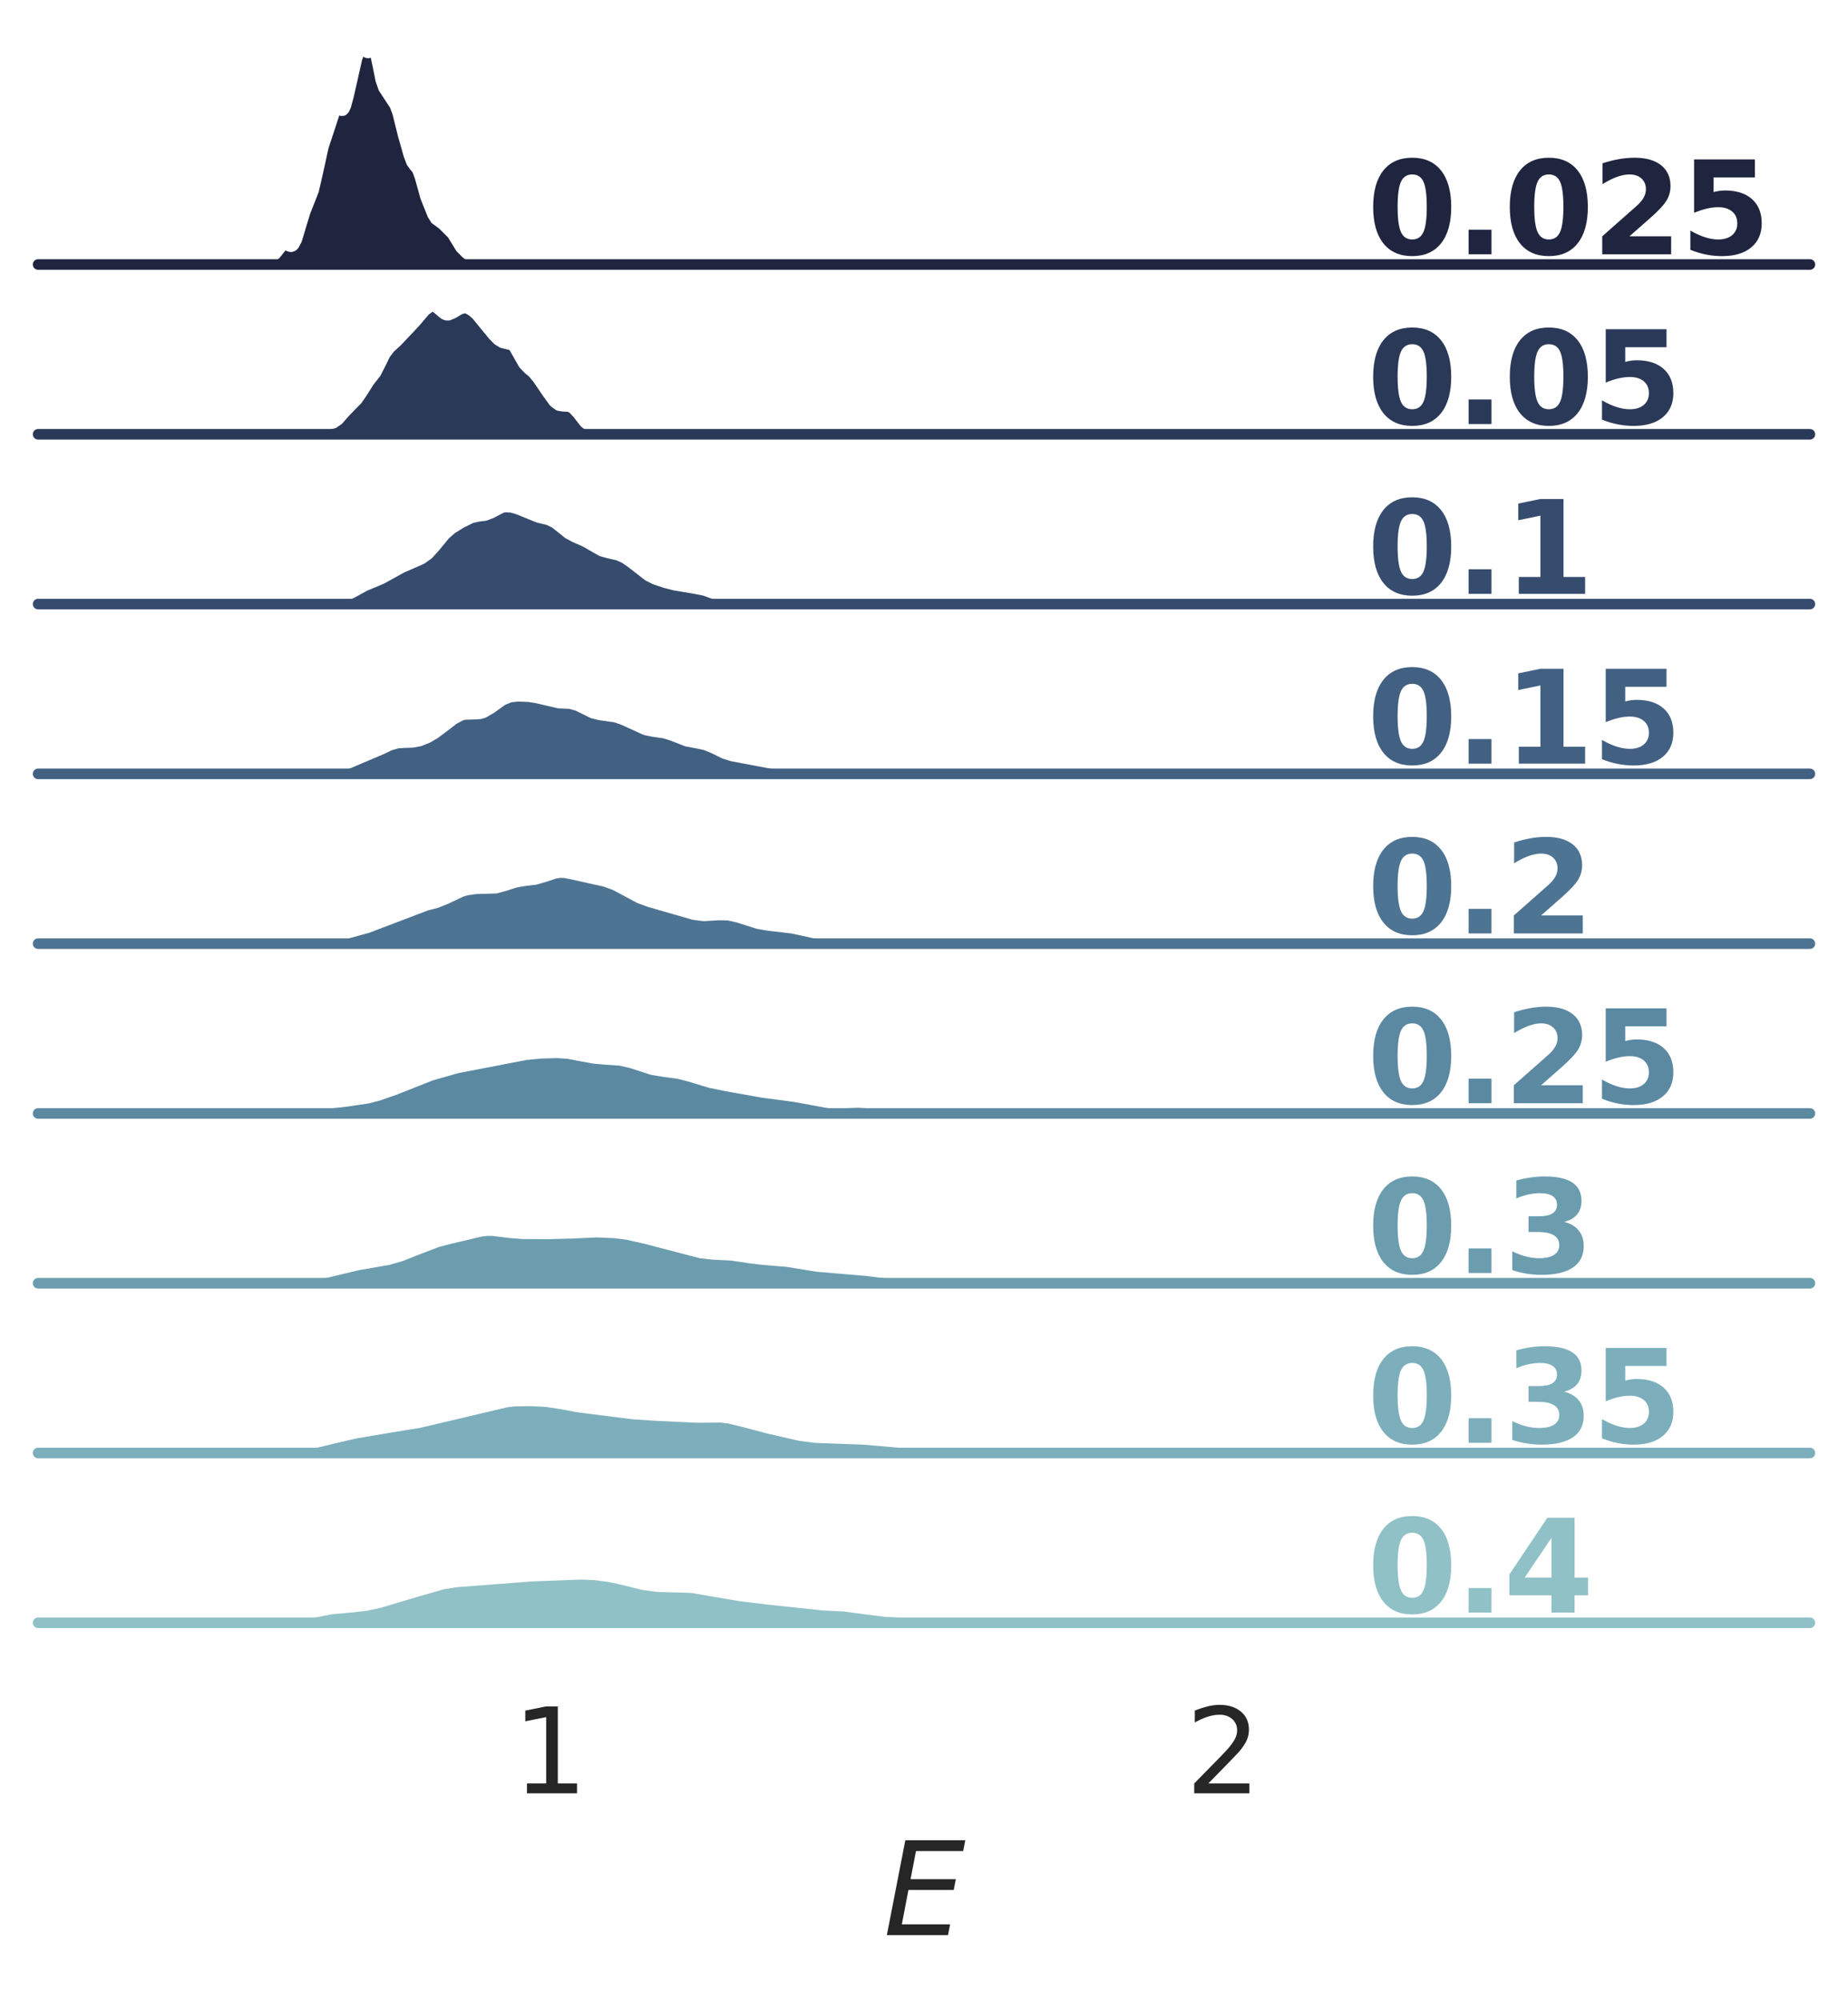 <?xml version="1.0" encoding="utf-8" standalone="no"?>
<!DOCTYPE svg PUBLIC "-//W3C//DTD SVG 1.1//EN"
  "http://www.w3.org/Graphics/SVG/1.1/DTD/svg11.dtd">
<svg height="377.795pt" version="1.1" viewBox="0 0 349.2 377.795" width="349.2pt" xmlns="http://www.w3.org/2000/svg" xmlns:xlink="http://www.w3.org/1999/xlink">
 <defs>
  <style type="text/css">*{stroke-linecap:butt;stroke-linejoin:round;}</style>
 </defs>
 <g id="figure_1">
  <g id="patch_1">
   <path d="M 0 377.795 
L 349.2 377.795 
L 349.2 0 
L 0 0 
z
" style="fill:#ffffff;"/>
  </g>
  <g id="axes_1">
   <g id="patch_2">
    <path d="M 7.2 49.968 
L 342 49.968 
L 342 7.2 
L 7.2 7.2 
z
" style="fill:none;"/>
   </g>
   <g id="matplotlib.axis_1">
    <g id="xtick_1"/>
    <g id="xtick_2"/>
   </g>
   <g id="matplotlib.axis_2"/>
   <g id="PolyCollection_1">
    <defs>
     <path d="M 46.826 -327.829 
L 46.826 -327.827 
L 47.091 -327.827 
L 47.355 -327.827 
L 47.62 -327.827 
L 47.884 -327.827 
L 48.149 -327.827 
L 48.413 -327.827 
L 48.678 -327.827 
L 48.942 -327.827 
L 49.207 -327.827 
L 49.471 -327.827 
L 49.736 -327.827 
L 50 -327.827 
L 50.265 -327.827 
L 50.53 -327.827 
L 50.794 -327.827 
L 51.059 -327.827 
L 51.323 -327.827 
L 51.588 -327.827 
L 51.852 -327.827 
L 52.117 -327.827 
L 52.381 -327.827 
L 52.646 -327.827 
L 52.91 -327.827 
L 53.175 -327.827 
L 53.439 -327.827 
L 53.704 -327.827 
L 53.969 -327.827 
L 54.233 -327.827 
L 54.498 -327.827 
L 54.762 -327.827 
L 55.027 -327.827 
L 55.291 -327.827 
L 55.556 -327.827 
L 55.82 -327.827 
L 56.085 -327.827 
L 56.349 -327.827 
L 56.614 -327.827 
L 56.878 -327.827 
L 57.143 -327.827 
L 57.408 -327.827 
L 57.672 -327.827 
L 57.937 -327.827 
L 58.201 -327.827 
L 58.466 -327.827 
L 58.73 -327.827 
L 58.995 -327.827 
L 59.259 -327.827 
L 59.524 -327.827 
L 59.788 -327.827 
L 60.053 -327.827 
L 60.318 -327.827 
L 60.582 -327.827 
L 60.847 -327.827 
L 61.111 -327.827 
L 61.376 -327.827 
L 61.64 -327.827 
L 61.905 -327.827 
L 62.169 -327.827 
L 62.434 -327.827 
L 62.698 -327.827 
L 62.963 -327.827 
L 63.227 -327.827 
L 63.492 -327.827 
L 63.757 -327.827 
L 64.021 -327.827 
L 64.286 -327.827 
L 64.55 -327.827 
L 64.815 -327.827 
L 65.079 -327.827 
L 65.344 -327.827 
L 65.608 -327.827 
L 65.873 -327.827 
L 66.137 -327.827 
L 66.402 -327.827 
L 66.666 -327.827 
L 66.931 -327.827 
L 67.196 -327.827 
L 67.46 -327.827 
L 67.725 -327.827 
L 67.989 -327.827 
L 68.254 -327.827 
L 68.518 -327.827 
L 68.783 -327.827 
L 69.047 -327.827 
L 69.312 -327.827 
L 69.576 -327.827 
L 69.841 -327.827 
L 70.105 -327.827 
L 70.37 -327.827 
L 70.635 -327.827 
L 70.899 -327.827 
L 71.164 -327.827 
L 71.428 -327.827 
L 71.693 -327.827 
L 71.957 -327.827 
L 72.222 -327.827 
L 72.486 -327.827 
L 72.751 -327.827 
L 73.015 -327.827 
L 73.28 -327.827 
L 73.545 -327.827 
L 73.809 -327.827 
L 74.074 -327.827 
L 74.338 -327.827 
L 74.603 -327.827 
L 74.867 -327.827 
L 75.132 -327.827 
L 75.396 -327.827 
L 75.661 -327.827 
L 75.925 -327.827 
L 76.19 -327.827 
L 76.454 -327.827 
L 76.719 -327.827 
L 76.984 -327.827 
L 77.248 -327.827 
L 77.513 -327.827 
L 77.777 -327.827 
L 78.042 -327.827 
L 78.306 -327.827 
L 78.571 -327.827 
L 78.835 -327.827 
L 79.1 -327.827 
L 79.364 -327.827 
L 79.629 -327.827 
L 79.893 -327.827 
L 80.158 -327.827 
L 80.423 -327.827 
L 80.687 -327.827 
L 80.952 -327.827 
L 81.216 -327.827 
L 81.481 -327.827 
L 81.745 -327.827 
L 82.01 -327.827 
L 82.274 -327.827 
L 82.539 -327.827 
L 82.803 -327.827 
L 83.068 -327.827 
L 83.332 -327.827 
L 83.597 -327.827 
L 83.862 -327.827 
L 84.126 -327.827 
L 84.391 -327.827 
L 84.655 -327.827 
L 84.92 -327.827 
L 85.184 -327.827 
L 85.449 -327.827 
L 85.713 -327.827 
L 85.978 -327.827 
L 86.242 -327.827 
L 86.507 -327.827 
L 86.772 -327.827 
L 87.036 -327.827 
L 87.301 -327.827 
L 87.565 -327.827 
L 87.83 -327.827 
L 88.094 -327.827 
L 88.359 -327.827 
L 88.623 -327.827 
L 88.888 -327.827 
L 89.152 -327.827 
L 89.417 -327.827 
L 89.681 -327.827 
L 89.946 -327.827 
L 90.211 -327.827 
L 90.475 -327.827 
L 90.74 -327.827 
L 91.004 -327.827 
L 91.269 -327.827 
L 91.533 -327.827 
L 91.798 -327.827 
L 92.062 -327.827 
L 92.327 -327.827 
L 92.591 -327.827 
L 92.856 -327.827 
L 93.12 -327.827 
L 93.385 -327.827 
L 93.65 -327.827 
L 93.914 -327.827 
L 94.179 -327.827 
L 94.443 -327.827 
L 94.708 -327.827 
L 94.972 -327.827 
L 95.237 -327.827 
L 95.501 -327.827 
L 95.766 -327.827 
L 96.03 -327.827 
L 96.295 -327.827 
L 96.559 -327.827 
L 96.824 -327.827 
L 97.089 -327.827 
L 97.353 -327.827 
L 97.618 -327.827 
L 97.882 -327.827 
L 98.147 -327.827 
L 98.411 -327.827 
L 98.676 -327.827 
L 98.94 -327.827 
L 99.205 -327.827 
L 99.469 -327.827 
L 99.469 -327.829 
L 99.469 -327.829 
L 99.205 -327.833 
L 98.94 -327.839 
L 98.676 -327.852 
L 98.411 -327.874 
L 98.147 -327.908 
L 97.882 -327.952 
L 97.618 -328.003 
L 97.353 -328.055 
L 97.089 -328.099 
L 96.824 -328.126 
L 96.559 -328.133 
L 96.295 -328.118 
L 96.03 -328.086 
L 95.766 -328.045 
L 95.501 -328.007 
L 95.237 -327.981 
L 94.972 -327.975 
L 94.708 -327.986 
L 94.443 -328.012 
L 94.179 -328.043 
L 93.914 -328.077 
L 93.65 -328.111 
L 93.385 -328.148 
L 93.12 -328.186 
L 92.856 -328.221 
L 92.591 -328.247 
L 92.327 -328.264 
L 92.062 -328.282 
L 91.798 -328.323 
L 91.533 -328.41 
L 91.269 -328.554 
L 91.004 -328.745 
L 90.74 -328.958 
L 90.475 -329.152 
L 90.211 -329.296 
L 89.946 -329.372 
L 89.681 -329.389 
L 89.417 -329.377 
L 89.152 -329.373 
L 88.888 -329.415 
L 88.623 -329.522 
L 88.359 -329.694 
L 88.094 -329.915 
L 87.83 -330.163 
L 87.565 -330.422 
L 87.301 -330.691 
L 87.036 -330.981 
L 86.772 -331.313 
L 86.507 -331.702 
L 86.242 -332.149 
L 85.978 -332.635 
L 85.713 -333.123 
L 85.449 -333.57 
L 85.184 -333.942 
L 84.92 -334.233 
L 84.655 -334.467 
L 84.391 -334.682 
L 84.126 -334.91 
L 83.862 -335.161 
L 83.597 -335.417 
L 83.332 -335.65 
L 83.068 -335.837 
L 82.803 -335.987 
L 82.539 -336.144 
L 82.274 -336.375 
L 82.01 -336.732 
L 81.745 -337.229 
L 81.481 -337.831 
L 81.216 -338.481 
L 80.952 -339.137 
L 80.687 -339.804 
L 80.423 -340.524 
L 80.158 -341.352 
L 79.893 -342.306 
L 79.629 -343.335 
L 79.364 -344.33 
L 79.1 -345.166 
L 78.835 -345.763 
L 78.571 -346.135 
L 78.306 -346.39 
L 78.042 -346.676 
L 77.777 -347.111 
L 77.513 -347.732 
L 77.248 -348.504 
L 76.984 -349.363 
L 76.719 -350.267 
L 76.454 -351.216 
L 76.19 -352.229 
L 75.925 -353.314 
L 75.661 -354.438 
L 75.396 -355.527 
L 75.132 -356.496 
L 74.867 -357.289 
L 74.603 -357.909 
L 74.338 -358.409 
L 74.074 -358.858 
L 73.809 -359.298 
L 73.545 -359.726 
L 73.28 -360.112 
L 73.015 -360.44 
L 72.751 -360.747 
L 72.486 -361.132 
L 72.222 -361.726 
L 71.957 -362.631 
L 71.693 -363.855 
L 71.428 -365.272 
L 71.164 -366.649 
L 70.899 -367.729 
L 70.635 -368.337 
L 70.37 -368.462 
L 70.105 -368.257 
L 69.841 -367.962 
L 69.576 -367.791 
L 69.312 -367.846 
L 69.047 -368.087 
L 68.783 -368.378 
L 68.518 -368.559 
L 68.254 -368.511 
L 67.989 -368.184 
L 67.725 -367.587 
L 67.46 -366.762 
L 67.196 -365.763 
L 66.931 -364.643 
L 66.666 -363.443 
L 66.402 -362.198 
L 66.137 -360.944 
L 65.873 -359.736 
L 65.608 -358.652 
L 65.344 -357.78 
L 65.079 -357.19 
L 64.815 -356.908 
L 64.55 -356.89 
L 64.286 -357.028 
L 64.021 -357.178 
L 63.757 -357.194 
L 63.492 -356.977 
L 63.227 -356.5 
L 62.963 -355.805 
L 62.698 -354.974 
L 62.434 -354.105 
L 62.169 -353.269 
L 61.905 -352.492 
L 61.64 -351.746 
L 61.376 -350.964 
L 61.111 -350.072 
L 60.847 -349.028 
L 60.582 -347.84 
L 60.318 -346.555 
L 60.053 -345.242 
L 59.788 -343.974 
L 59.524 -342.814 
L 59.259 -341.805 
L 58.995 -340.96 
L 58.73 -340.256 
L 58.466 -339.641 
L 58.201 -339.056 
L 57.937 -338.447 
L 57.672 -337.775 
L 57.408 -337.011 
L 57.143 -336.145 
L 56.878 -335.194 
L 56.614 -334.218 
L 56.349 -333.299 
L 56.085 -332.516 
L 55.82 -331.917 
L 55.556 -331.511 
L 55.291 -331.278 
L 55.027 -331.188 
L 54.762 -331.214 
L 54.498 -331.319 
L 54.233 -331.454 
L 53.969 -331.557 
L 53.704 -331.568 
L 53.439 -331.454 
L 53.175 -331.213 
L 52.91 -330.879 
L 52.646 -330.502 
L 52.381 -330.13 
L 52.117 -329.792 
L 51.852 -329.5 
L 51.588 -329.254 
L 51.323 -329.049 
L 51.059 -328.883 
L 50.794 -328.753 
L 50.53 -328.652 
L 50.265 -328.572 
L 50 -328.498 
L 49.736 -328.419 
L 49.471 -328.332 
L 49.207 -328.237 
L 48.942 -328.141 
L 48.678 -328.052 
L 48.413 -327.977 
L 48.149 -327.92 
L 47.884 -327.88 
L 47.62 -327.854 
L 47.355 -327.84 
L 47.091 -327.833 
L 46.826 -327.829 
z
" id="med3a4691da" style="stroke:#1f253f;stroke-width:1.5;"/>
    </defs>
    <g>
     <use style="fill:#1f253f;stroke:#1f253f;stroke-width:1.5;" x="0" xlink:href="#med3a4691da" y="377.795"/>
    </g>
   </g>
   <g id="line2d_1">
    <path d="M 46.826 49.966 
L 48.149 49.876 
L 49.207 49.559 
L 51.323 48.746 
L 52.117 48.003 
L 53.439 46.342 
L 53.704 46.227 
L 54.233 46.342 
L 54.762 46.582 
L 55.027 46.607 
L 55.291 46.518 
L 55.556 46.284 
L 56.085 45.28 
L 56.878 42.601 
L 57.672 40.02 
L 59.259 35.991 
L 60.053 32.553 
L 61.111 27.724 
L 62.169 24.526 
L 63.227 21.295 
L 63.492 20.818 
L 63.757 20.602 
L 64.021 20.618 
L 64.55 20.906 
L 64.815 20.888 
L 65.079 20.605 
L 65.344 20.016 
L 65.873 18.059 
L 67.46 11.033 
L 67.989 9.611 
L 68.254 9.284 
L 68.518 9.237 
L 69.047 9.708 
L 69.312 9.95 
L 69.576 10.005 
L 70.105 9.538 
L 70.37 9.333 
L 70.635 9.459 
L 70.899 10.067 
L 71.428 12.523 
L 71.957 15.164 
L 72.486 16.664 
L 74.603 19.886 
L 75.132 21.299 
L 76.19 25.566 
L 77.248 29.291 
L 77.777 30.684 
L 78.306 31.405 
L 78.835 32.033 
L 79.364 33.465 
L 80.423 37.271 
L 81.745 40.566 
L 82.274 41.421 
L 82.803 41.808 
L 83.597 42.378 
L 85.449 44.226 
L 87.036 46.814 
L 88.094 47.88 
L 88.623 48.273 
L 89.152 48.422 
L 90.211 48.5 
L 91.004 49.05 
L 91.533 49.385 
L 92.327 49.531 
L 94.179 49.752 
L 95.237 49.814 
L 97.089 49.697 
L 99.205 49.963 
L 99.469 49.966 
L 99.469 49.966 
" style="fill:none;stroke:#ffffff;stroke-linecap:round;stroke-width:2;"/>
   </g>
   <g id="line2d_2">
    <path d="M 7.2 49.968 
L 342 49.968 
" style="fill:none;stroke:#1f253f;stroke-linecap:round;stroke-width:2;"/>
   </g>
   <g id="text_1">
    <!-- 0.025 -->
    <g style="fill:#1f253f;" transform="translate(258.3 48.037)scale(0.24 -0.24)">
     <defs>
      <path d="M 2944 2338 
Q 2944 3213 2780 3570 
Q 2616 3928 2228 3928 
Q 1841 3928 1675 3570 
Q 1509 3213 1509 2338 
Q 1509 1453 1675 1090 
Q 1841 728 2228 728 
Q 2613 728 2778 1090 
Q 2944 1453 2944 2338 
z
M 4147 2328 
Q 4147 1169 3647 539 
Q 3147 -91 2228 -91 
Q 1306 -91 806 539 
Q 306 1169 306 2328 
Q 306 3491 806 4120 
Q 1306 4750 2228 4750 
Q 3147 4750 3647 4120 
Q 4147 3491 4147 2328 
z
" id="DejaVuSans-Bold-30" transform="scale(0.016)"/>
      <path d="M 653 1209 
L 1778 1209 
L 1778 0 
L 653 0 
L 653 1209 
z
" id="DejaVuSans-Bold-2e" transform="scale(0.016)"/>
      <path d="M 1844 884 
L 3897 884 
L 3897 0 
L 506 0 
L 506 884 
L 2209 2388 
Q 2438 2594 2547 2791 
Q 2656 2988 2656 3200 
Q 2656 3528 2436 3728 
Q 2216 3928 1850 3928 
Q 1569 3928 1234 3808 
Q 900 3688 519 3450 
L 519 4475 
Q 925 4609 1322 4679 
Q 1719 4750 2100 4750 
Q 2938 4750 3402 4381 
Q 3866 4013 3866 3353 
Q 3866 2972 3669 2642 
Q 3472 2313 2841 1759 
L 1844 884 
z
" id="DejaVuSans-Bold-32" transform="scale(0.016)"/>
      <path d="M 678 4666 
L 3669 4666 
L 3669 3781 
L 1638 3781 
L 1638 3059 
Q 1775 3097 1914 3117 
Q 2053 3138 2203 3138 
Q 3056 3138 3531 2711 
Q 4006 2284 4006 1522 
Q 4006 766 3489 337 
Q 2972 -91 2053 -91 
Q 1656 -91 1267 -14 
Q 878 63 494 219 
L 494 1166 
Q 875 947 1217 837 
Q 1559 728 1863 728 
Q 2300 728 2551 942 
Q 2803 1156 2803 1522 
Q 2803 1891 2551 2103 
Q 2300 2316 1863 2316 
Q 1603 2316 1309 2248 
Q 1016 2181 678 2041 
L 678 4666 
z
" id="DejaVuSans-Bold-35" transform="scale(0.016)"/>
     </defs>
     <use xlink:href="#DejaVuSans-Bold-30"/>
     <use x="69.58" xlink:href="#DejaVuSans-Bold-2e"/>
     <use x="107.568" xlink:href="#DejaVuSans-Bold-30"/>
     <use x="177.148" xlink:href="#DejaVuSans-Bold-32"/>
     <use x="246.729" xlink:href="#DejaVuSans-Bold-35"/>
    </g>
   </g>
  </g>
  <g id="axes_2">
   <g id="patch_3">
    <path d="M 7.2 82.044 
L 342 82.044 
L 342 39.276 
L 7.2 39.276 
z
" style="fill:none;"/>
   </g>
   <g id="matplotlib.axis_3">
    <g id="xtick_3"/>
    <g id="xtick_4"/>
   </g>
   <g id="matplotlib.axis_4"/>
   <g id="PolyCollection_2">
    <defs>
     <path d="M 48.873 -295.753 
L 48.873 -295.751 
L 49.316 -295.751 
L 49.759 -295.751 
L 50.202 -295.751 
L 50.646 -295.751 
L 51.089 -295.751 
L 51.532 -295.751 
L 51.975 -295.751 
L 52.418 -295.751 
L 52.861 -295.751 
L 53.304 -295.751 
L 53.747 -295.751 
L 54.19 -295.751 
L 54.633 -295.751 
L 55.076 -295.751 
L 55.519 -295.751 
L 55.962 -295.751 
L 56.405 -295.751 
L 56.849 -295.751 
L 57.292 -295.751 
L 57.735 -295.751 
L 58.178 -295.751 
L 58.621 -295.751 
L 59.064 -295.751 
L 59.507 -295.751 
L 59.95 -295.751 
L 60.393 -295.751 
L 60.836 -295.751 
L 61.279 -295.751 
L 61.722 -295.751 
L 62.165 -295.751 
L 62.608 -295.751 
L 63.052 -295.751 
L 63.495 -295.751 
L 63.938 -295.751 
L 64.381 -295.751 
L 64.824 -295.751 
L 65.267 -295.751 
L 65.71 -295.751 
L 66.153 -295.751 
L 66.596 -295.751 
L 67.039 -295.751 
L 67.482 -295.751 
L 67.925 -295.751 
L 68.368 -295.751 
L 68.811 -295.751 
L 69.255 -295.751 
L 69.698 -295.751 
L 70.141 -295.751 
L 70.584 -295.751 
L 71.027 -295.751 
L 71.47 -295.751 
L 71.913 -295.751 
L 72.356 -295.751 
L 72.799 -295.751 
L 73.242 -295.751 
L 73.685 -295.751 
L 74.128 -295.751 
L 74.571 -295.751 
L 75.014 -295.751 
L 75.458 -295.751 
L 75.901 -295.751 
L 76.344 -295.751 
L 76.787 -295.751 
L 77.23 -295.751 
L 77.673 -295.751 
L 78.116 -295.751 
L 78.559 -295.751 
L 79.002 -295.751 
L 79.445 -295.751 
L 79.888 -295.751 
L 80.331 -295.751 
L 80.774 -295.751 
L 81.217 -295.751 
L 81.661 -295.751 
L 82.104 -295.751 
L 82.547 -295.751 
L 82.99 -295.751 
L 83.433 -295.751 
L 83.876 -295.751 
L 84.319 -295.751 
L 84.762 -295.751 
L 85.205 -295.751 
L 85.648 -295.751 
L 86.091 -295.751 
L 86.534 -295.751 
L 86.977 -295.751 
L 87.42 -295.751 
L 87.864 -295.751 
L 88.307 -295.751 
L 88.75 -295.751 
L 89.193 -295.751 
L 89.636 -295.751 
L 90.079 -295.751 
L 90.522 -295.751 
L 90.965 -295.751 
L 91.408 -295.751 
L 91.851 -295.751 
L 92.294 -295.751 
L 92.737 -295.751 
L 93.18 -295.751 
L 93.623 -295.751 
L 94.066 -295.751 
L 94.51 -295.751 
L 94.953 -295.751 
L 95.396 -295.751 
L 95.839 -295.751 
L 96.282 -295.751 
L 96.725 -295.751 
L 97.168 -295.751 
L 97.611 -295.751 
L 98.054 -295.751 
L 98.497 -295.751 
L 98.94 -295.751 
L 99.383 -295.751 
L 99.826 -295.751 
L 100.269 -295.751 
L 100.713 -295.751 
L 101.156 -295.751 
L 101.599 -295.751 
L 102.042 -295.751 
L 102.485 -295.751 
L 102.928 -295.751 
L 103.371 -295.751 
L 103.814 -295.751 
L 104.257 -295.751 
L 104.7 -295.751 
L 105.143 -295.751 
L 105.586 -295.751 
L 106.029 -295.751 
L 106.472 -295.751 
L 106.916 -295.751 
L 107.359 -295.751 
L 107.802 -295.751 
L 108.245 -295.751 
L 108.688 -295.751 
L 109.131 -295.751 
L 109.574 -295.751 
L 110.017 -295.751 
L 110.46 -295.751 
L 110.903 -295.751 
L 111.346 -295.751 
L 111.789 -295.751 
L 112.232 -295.751 
L 112.675 -295.751 
L 113.119 -295.751 
L 113.562 -295.751 
L 114.005 -295.751 
L 114.448 -295.751 
L 114.891 -295.751 
L 115.334 -295.751 
L 115.777 -295.751 
L 116.22 -295.751 
L 116.663 -295.751 
L 117.106 -295.751 
L 117.549 -295.751 
L 117.992 -295.751 
L 118.435 -295.751 
L 118.878 -295.751 
L 119.322 -295.751 
L 119.765 -295.751 
L 120.208 -295.751 
L 120.651 -295.751 
L 121.094 -295.751 
L 121.537 -295.751 
L 121.98 -295.751 
L 122.423 -295.751 
L 122.866 -295.751 
L 123.309 -295.751 
L 123.752 -295.751 
L 124.195 -295.751 
L 124.638 -295.751 
L 125.081 -295.751 
L 125.525 -295.751 
L 125.968 -295.751 
L 126.411 -295.751 
L 126.854 -295.751 
L 127.297 -295.751 
L 127.74 -295.751 
L 128.183 -295.751 
L 128.626 -295.751 
L 129.069 -295.751 
L 129.512 -295.751 
L 129.955 -295.751 
L 130.398 -295.751 
L 130.841 -295.751 
L 131.284 -295.751 
L 131.728 -295.751 
L 132.171 -295.751 
L 132.614 -295.751 
L 133.057 -295.751 
L 133.5 -295.751 
L 133.943 -295.751 
L 134.386 -295.751 
L 134.829 -295.751 
L 135.272 -295.751 
L 135.715 -295.751 
L 136.158 -295.751 
L 136.601 -295.751 
L 137.044 -295.751 
L 137.044 -295.753 
L 137.044 -295.753 
L 136.601 -295.755 
L 136.158 -295.76 
L 135.715 -295.769 
L 135.272 -295.785 
L 134.829 -295.807 
L 134.386 -295.832 
L 133.943 -295.853 
L 133.5 -295.865 
L 133.057 -295.864 
L 132.614 -295.848 
L 132.171 -295.825 
L 131.728 -295.801 
L 131.284 -295.781 
L 130.841 -295.766 
L 130.398 -295.758 
L 129.955 -295.754 
L 129.512 -295.752 
L 129.069 -295.752 
L 128.626 -295.751 
L 128.183 -295.751 
L 127.74 -295.751 
L 127.297 -295.751 
L 126.854 -295.751 
L 126.411 -295.751 
L 125.968 -295.752 
L 125.525 -295.752 
L 125.081 -295.754 
L 124.638 -295.759 
L 124.195 -295.772 
L 123.752 -295.799 
L 123.309 -295.848 
L 122.866 -295.926 
L 122.423 -296.033 
L 121.98 -296.155 
L 121.537 -296.269 
L 121.094 -296.348 
L 120.651 -296.379 
L 120.208 -296.367 
L 119.765 -296.333 
L 119.322 -296.301 
L 118.878 -296.288 
L 118.435 -296.297 
L 117.992 -296.324 
L 117.549 -296.366 
L 117.106 -296.423 
L 116.663 -296.496 
L 116.22 -296.582 
L 115.777 -296.681 
L 115.334 -296.799 
L 114.891 -296.943 
L 114.448 -297.111 
L 114.005 -297.285 
L 113.562 -297.428 
L 113.119 -297.503 
L 112.675 -297.499 
L 112.232 -297.441 
L 111.789 -297.39 
L 111.346 -297.423 
L 110.903 -297.607 
L 110.46 -297.966 
L 110.017 -298.476 
L 109.574 -299.073 
L 109.131 -299.675 
L 108.688 -300.208 
L 108.245 -300.617 
L 107.802 -300.879 
L 107.359 -301.006 
L 106.916 -301.038 
L 106.472 -301.035 
L 106.029 -301.064 
L 105.586 -301.18 
L 105.143 -301.425 
L 104.7 -301.816 
L 104.257 -302.346 
L 103.814 -302.978 
L 103.371 -303.661 
L 102.928 -304.345 
L 102.485 -305.006 
L 102.042 -305.644 
L 101.599 -306.26 
L 101.156 -306.833 
L 100.713 -307.331 
L 100.269 -307.735 
L 99.826 -308.086 
L 99.383 -308.474 
L 98.94 -309.002 
L 98.497 -309.716 
L 98.054 -310.567 
L 97.611 -311.424 
L 97.168 -312.136 
L 96.725 -312.606 
L 96.282 -312.834 
L 95.839 -312.903 
L 95.396 -312.93 
L 94.953 -313.017 
L 94.51 -313.222 
L 94.066 -313.553 
L 93.623 -313.98 
L 93.18 -314.46 
L 92.737 -314.96 
L 92.294 -315.478 
L 91.851 -316.027 
L 91.408 -316.609 
L 90.965 -317.199 
L 90.522 -317.756 
L 90.079 -318.249 
L 89.636 -318.673 
L 89.193 -319.034 
L 88.75 -319.328 
L 88.307 -319.533 
L 87.864 -319.62 
L 87.42 -319.576 
L 86.977 -319.417 
L 86.534 -319.177 
L 86.091 -318.898 
L 85.648 -318.618 
L 85.205 -318.383 
L 84.762 -318.248 
L 84.319 -318.264 
L 83.876 -318.456 
L 83.433 -318.797 
L 82.99 -319.211 
L 82.547 -319.589 
L 82.104 -319.835 
L 81.661 -319.892 
L 81.217 -319.763 
L 80.774 -319.487 
L 80.331 -319.111 
L 79.888 -318.659 
L 79.445 -318.145 
L 79.002 -317.589 
L 78.559 -317.027 
L 78.116 -316.5 
L 77.673 -316.027 
L 77.23 -315.598 
L 76.787 -315.18 
L 76.344 -314.739 
L 75.901 -314.26 
L 75.458 -313.754 
L 75.014 -313.262 
L 74.571 -312.821 
L 74.128 -312.435 
L 73.685 -312.049 
L 73.242 -311.565 
L 72.799 -310.895 
L 72.356 -310.031 
L 71.913 -309.061 
L 71.47 -308.127 
L 71.027 -307.338 
L 70.584 -306.713 
L 70.141 -306.179 
L 69.698 -305.628 
L 69.255 -304.988 
L 68.811 -304.262 
L 68.368 -303.513 
L 67.925 -302.822 
L 67.482 -302.24 
L 67.039 -301.766 
L 66.596 -301.353 
L 66.153 -300.942 
L 65.71 -300.489 
L 65.267 -299.983 
L 64.824 -299.447 
L 64.381 -298.927 
L 63.938 -298.469 
L 63.495 -298.109 
L 63.052 -297.858 
L 62.608 -297.702 
L 62.165 -297.607 
L 61.722 -297.528 
L 61.279 -297.431 
L 60.836 -297.301 
L 60.393 -297.145 
L 59.95 -296.981 
L 59.507 -296.832 
L 59.064 -296.714 
L 58.621 -296.633 
L 58.178 -296.587 
L 57.735 -296.563 
L 57.292 -296.543 
L 56.849 -296.51 
L 56.405 -296.453 
L 55.962 -296.372 
L 55.519 -296.271 
L 55.076 -296.165 
L 54.633 -296.068 
L 54.19 -295.991 
L 53.747 -295.94 
L 53.304 -295.911 
L 52.861 -295.894 
L 52.418 -295.879 
L 51.975 -295.859 
L 51.532 -295.833 
L 51.089 -295.807 
L 50.646 -295.785 
L 50.202 -295.769 
L 49.759 -295.76 
L 49.316 -295.755 
L 48.873 -295.753 
z
" id="md0ef945a1c" style="stroke:#2b3958;stroke-width:1.5;"/>
    </defs>
    <g>
     <use style="fill:#2b3958;stroke:#2b3958;stroke-width:1.5;" x="0" xlink:href="#md0ef945a1c" y="377.795"/>
    </g>
   </g>
   <g id="line2d_3">
    <path d="M 48.873 82.043 
L 52.418 81.917 
L 54.19 81.805 
L 58.178 81.208 
L 59.507 80.964 
L 61.722 80.267 
L 63.052 79.938 
L 63.938 79.326 
L 65.267 77.813 
L 66.596 76.442 
L 67.482 75.555 
L 68.368 74.282 
L 69.698 72.167 
L 71.027 70.458 
L 71.913 68.734 
L 72.799 66.901 
L 73.685 65.746 
L 75.014 64.534 
L 77.23 62.197 
L 78.559 60.768 
L 80.331 58.685 
L 81.217 58.033 
L 81.661 57.903 
L 82.104 57.961 
L 82.547 58.206 
L 83.876 59.34 
L 84.319 59.532 
L 84.762 59.548 
L 85.648 59.177 
L 86.977 58.378 
L 87.864 58.175 
L 88.307 58.262 
L 89.193 58.761 
L 90.079 59.546 
L 91.408 61.186 
L 93.18 63.335 
L 94.066 64.242 
L 94.953 64.779 
L 96.725 65.19 
L 97.168 65.659 
L 98.054 67.228 
L 98.94 68.793 
L 99.826 69.709 
L 100.713 70.465 
L 101.599 71.536 
L 103.371 74.135 
L 104.7 75.979 
L 105.586 76.615 
L 106.472 76.76 
L 107.359 76.789 
L 107.802 76.916 
L 108.245 77.179 
L 109.131 78.12 
L 110.46 79.83 
L 110.903 80.189 
L 111.346 80.372 
L 112.232 80.355 
L 113.119 80.292 
L 114.005 80.51 
L 115.777 81.114 
L 117.549 81.429 
L 119.322 81.494 
L 121.094 81.447 
L 124.638 82.036 
L 131.284 82.015 
L 134.386 81.964 
L 137.044 82.043 
L 137.044 82.043 
" style="fill:none;stroke:#ffffff;stroke-linecap:round;stroke-width:2;"/>
   </g>
   <g id="line2d_4">
    <path d="M 7.2 82.044 
L 342 82.044 
" style="fill:none;stroke:#2b3958;stroke-linecap:round;stroke-width:2;"/>
   </g>
   <g id="text_2">
    <!-- 0.05 -->
    <g style="fill:#2b3958;" transform="translate(258.3 80.113)scale(0.24 -0.24)">
     <use xlink:href="#DejaVuSans-Bold-30"/>
     <use x="69.58" xlink:href="#DejaVuSans-Bold-2e"/>
     <use x="107.568" xlink:href="#DejaVuSans-Bold-30"/>
     <use x="177.148" xlink:href="#DejaVuSans-Bold-35"/>
    </g>
   </g>
  </g>
  <g id="axes_3">
   <g id="patch_4">
    <path d="M 7.2 114.12 
L 342 114.12 
L 342 71.352 
L 7.2 71.352 
z
" style="fill:none;"/>
   </g>
   <g id="matplotlib.axis_5">
    <g id="xtick_5"/>
    <g id="xtick_6"/>
   </g>
   <g id="matplotlib.axis_6"/>
   <g id="PolyCollection_3">
    <defs>
     <path d="M 46.971 -263.676 
L 46.971 -263.675 
L 47.6 -263.675 
L 48.229 -263.675 
L 48.858 -263.675 
L 49.487 -263.675 
L 50.116 -263.675 
L 50.745 -263.675 
L 51.374 -263.675 
L 52.004 -263.675 
L 52.633 -263.675 
L 53.262 -263.675 
L 53.891 -263.675 
L 54.52 -263.675 
L 55.149 -263.675 
L 55.778 -263.675 
L 56.407 -263.675 
L 57.036 -263.675 
L 57.666 -263.675 
L 58.295 -263.675 
L 58.924 -263.675 
L 59.553 -263.675 
L 60.182 -263.675 
L 60.811 -263.675 
L 61.44 -263.675 
L 62.069 -263.675 
L 62.698 -263.675 
L 63.328 -263.675 
L 63.957 -263.675 
L 64.586 -263.675 
L 65.215 -263.675 
L 65.844 -263.675 
L 66.473 -263.675 
L 67.102 -263.675 
L 67.731 -263.675 
L 68.36 -263.675 
L 68.989 -263.675 
L 69.619 -263.675 
L 70.248 -263.675 
L 70.877 -263.675 
L 71.506 -263.675 
L 72.135 -263.675 
L 72.764 -263.675 
L 73.393 -263.675 
L 74.022 -263.675 
L 74.651 -263.675 
L 75.281 -263.675 
L 75.91 -263.675 
L 76.539 -263.675 
L 77.168 -263.675 
L 77.797 -263.675 
L 78.426 -263.675 
L 79.055 -263.675 
L 79.684 -263.675 
L 80.313 -263.675 
L 80.942 -263.675 
L 81.572 -263.675 
L 82.201 -263.675 
L 82.83 -263.675 
L 83.459 -263.675 
L 84.088 -263.675 
L 84.717 -263.675 
L 85.346 -263.675 
L 85.975 -263.675 
L 86.604 -263.675 
L 87.234 -263.675 
L 87.863 -263.675 
L 88.492 -263.675 
L 89.121 -263.675 
L 89.75 -263.675 
L 90.379 -263.675 
L 91.008 -263.675 
L 91.637 -263.675 
L 92.266 -263.675 
L 92.895 -263.675 
L 93.525 -263.675 
L 94.154 -263.675 
L 94.783 -263.675 
L 95.412 -263.675 
L 96.041 -263.675 
L 96.67 -263.675 
L 97.299 -263.675 
L 97.928 -263.675 
L 98.557 -263.675 
L 99.187 -263.675 
L 99.816 -263.675 
L 100.445 -263.675 
L 101.074 -263.675 
L 101.703 -263.675 
L 102.332 -263.675 
L 102.961 -263.675 
L 103.59 -263.675 
L 104.219 -263.675 
L 104.848 -263.675 
L 105.478 -263.675 
L 106.107 -263.675 
L 106.736 -263.675 
L 107.365 -263.675 
L 107.994 -263.675 
L 108.623 -263.675 
L 109.252 -263.675 
L 109.881 -263.675 
L 110.51 -263.675 
L 111.14 -263.675 
L 111.769 -263.675 
L 112.398 -263.675 
L 113.027 -263.675 
L 113.656 -263.675 
L 114.285 -263.675 
L 114.914 -263.675 
L 115.543 -263.675 
L 116.172 -263.675 
L 116.801 -263.675 
L 117.431 -263.675 
L 118.06 -263.675 
L 118.689 -263.675 
L 119.318 -263.675 
L 119.947 -263.675 
L 120.576 -263.675 
L 121.205 -263.675 
L 121.834 -263.675 
L 122.463 -263.675 
L 123.093 -263.675 
L 123.722 -263.675 
L 124.351 -263.675 
L 124.98 -263.675 
L 125.609 -263.675 
L 126.238 -263.675 
L 126.867 -263.675 
L 127.496 -263.675 
L 128.125 -263.675 
L 128.754 -263.675 
L 129.384 -263.675 
L 130.013 -263.675 
L 130.642 -263.675 
L 131.271 -263.675 
L 131.9 -263.675 
L 132.529 -263.675 
L 133.158 -263.675 
L 133.787 -263.675 
L 134.416 -263.675 
L 135.046 -263.675 
L 135.675 -263.675 
L 136.304 -263.675 
L 136.933 -263.675 
L 137.562 -263.675 
L 138.191 -263.675 
L 138.82 -263.675 
L 139.449 -263.675 
L 140.078 -263.675 
L 140.707 -263.675 
L 141.337 -263.675 
L 141.966 -263.675 
L 142.595 -263.675 
L 143.224 -263.675 
L 143.853 -263.675 
L 144.482 -263.675 
L 145.111 -263.675 
L 145.74 -263.675 
L 146.369 -263.675 
L 146.999 -263.675 
L 147.628 -263.675 
L 148.257 -263.675 
L 148.886 -263.675 
L 149.515 -263.675 
L 150.144 -263.675 
L 150.773 -263.675 
L 151.402 -263.675 
L 152.031 -263.675 
L 152.66 -263.675 
L 153.29 -263.675 
L 153.919 -263.675 
L 154.548 -263.675 
L 155.177 -263.675 
L 155.806 -263.675 
L 156.435 -263.675 
L 157.064 -263.675 
L 157.693 -263.675 
L 158.322 -263.675 
L 158.952 -263.675 
L 159.581 -263.675 
L 160.21 -263.675 
L 160.839 -263.675 
L 161.468 -263.675 
L 162.097 -263.675 
L 162.726 -263.675 
L 163.355 -263.675 
L 163.984 -263.675 
L 164.613 -263.675 
L 165.243 -263.675 
L 165.872 -263.675 
L 166.501 -263.675 
L 167.13 -263.675 
L 167.759 -263.675 
L 168.388 -263.675 
L 169.017 -263.675 
L 169.646 -263.675 
L 170.275 -263.675 
L 170.905 -263.675 
L 171.534 -263.675 
L 172.163 -263.675 
L 172.163 -263.676 
L 172.163 -263.676 
L 171.534 -263.678 
L 170.905 -263.681 
L 170.275 -263.687 
L 169.646 -263.697 
L 169.017 -263.711 
L 168.388 -263.728 
L 167.759 -263.744 
L 167.13 -263.757 
L 166.501 -263.765 
L 165.872 -263.767 
L 165.243 -263.767 
L 164.613 -263.767 
L 163.984 -263.767 
L 163.355 -263.766 
L 162.726 -263.761 
L 162.097 -263.751 
L 161.468 -263.738 
L 160.839 -263.727 
L 160.21 -263.724 
L 159.581 -263.73 
L 158.952 -263.748 
L 158.322 -263.773 
L 157.693 -263.801 
L 157.064 -263.826 
L 156.435 -263.844 
L 155.806 -263.851 
L 155.177 -263.849 
L 154.548 -263.839 
L 153.919 -263.823 
L 153.29 -263.808 
L 152.66 -263.798 
L 152.031 -263.802 
L 151.402 -263.829 
L 150.773 -263.882 
L 150.144 -263.963 
L 149.515 -264.069 
L 148.886 -264.189 
L 148.257 -264.312 
L 147.628 -264.425 
L 146.999 -264.514 
L 146.369 -264.571 
L 145.74 -264.594 
L 145.111 -264.591 
L 144.482 -264.577 
L 143.853 -264.575 
L 143.224 -264.605 
L 142.595 -264.673 
L 141.966 -264.769 
L 141.337 -264.866 
L 140.707 -264.932 
L 140.078 -264.946 
L 139.449 -264.909 
L 138.82 -264.851 
L 138.191 -264.811 
L 137.562 -264.826 
L 136.933 -264.917 
L 136.304 -265.08 
L 135.675 -265.299 
L 135.046 -265.548 
L 134.416 -265.802 
L 133.787 -266.038 
L 133.158 -266.238 
L 132.529 -266.396 
L 131.9 -266.516 
L 131.271 -266.612 
L 130.642 -266.703 
L 130.013 -266.8 
L 129.384 -266.905 
L 128.754 -267.013 
L 128.125 -267.123 
L 127.496 -267.244 
L 126.867 -267.384 
L 126.238 -267.548 
L 125.609 -267.73 
L 124.98 -267.926 
L 124.351 -268.137 
L 123.722 -268.376 
L 123.093 -268.664 
L 122.463 -269.013 
L 121.834 -269.427 
L 121.205 -269.898 
L 120.576 -270.409 
L 119.947 -270.937 
L 119.318 -271.453 
L 118.689 -271.926 
L 118.06 -272.331 
L 117.431 -272.654 
L 116.801 -272.9 
L 116.172 -273.079 
L 115.543 -273.214 
L 114.914 -273.335 
L 114.285 -273.481 
L 113.656 -273.687 
L 113.027 -273.975 
L 112.398 -274.335 
L 111.769 -274.734 
L 111.14 -275.129 
L 110.51 -275.484 
L 109.881 -275.787 
L 109.252 -276.048 
L 108.623 -276.302 
L 107.994 -276.599 
L 107.365 -276.98 
L 106.736 -277.458 
L 106.107 -277.996 
L 105.478 -278.53 
L 104.848 -278.993 
L 104.219 -279.349 
L 103.59 -279.598 
L 102.961 -279.77 
L 102.332 -279.905 
L 101.703 -280.042 
L 101.074 -280.213 
L 100.445 -280.437 
L 99.816 -280.715 
L 99.187 -281.022 
L 98.557 -281.32 
L 97.928 -281.582 
L 97.299 -281.794 
L 96.67 -281.951 
L 96.041 -282.037 
L 95.412 -282.021 
L 94.783 -281.873 
L 94.154 -281.595 
L 93.525 -281.235 
L 92.895 -280.873 
L 92.266 -280.582 
L 91.637 -280.4 
L 91.008 -280.308 
L 90.379 -280.246 
L 89.75 -280.146 
L 89.121 -279.965 
L 88.492 -279.704 
L 87.863 -279.389 
L 87.234 -279.051 
L 86.604 -278.698 
L 85.975 -278.318 
L 85.346 -277.885 
L 84.717 -277.373 
L 84.088 -276.766 
L 83.459 -276.061 
L 82.83 -275.283 
L 82.201 -274.483 
L 81.572 -273.73 
L 80.942 -273.084 
L 80.313 -272.573 
L 79.684 -272.188 
L 79.055 -271.888 
L 78.426 -271.629 
L 77.797 -271.377 
L 77.168 -271.113 
L 76.539 -270.832 
L 75.91 -270.533 
L 75.281 -270.219 
L 74.651 -269.892 
L 74.022 -269.548 
L 73.393 -269.185 
L 72.764 -268.809 
L 72.135 -268.443 
L 71.506 -268.113 
L 70.877 -267.837 
L 70.248 -267.604 
L 69.619 -267.381 
L 68.989 -267.13 
L 68.36 -266.828 
L 67.731 -266.479 
L 67.102 -266.11 
L 66.473 -265.753 
L 65.844 -265.436 
L 65.215 -265.174 
L 64.586 -264.971 
L 63.957 -264.815 
L 63.328 -264.691 
L 62.698 -264.583 
L 62.069 -264.479 
L 61.44 -264.378 
L 60.811 -264.281 
L 60.182 -264.191 
L 59.553 -264.111 
L 58.924 -264.04 
L 58.295 -263.98 
L 57.666 -263.937 
L 57.036 -263.918 
L 56.407 -263.926 
L 55.778 -263.955 
L 55.149 -263.991 
L 54.52 -264.019 
L 53.891 -264.025 
L 53.262 -264.004 
L 52.633 -263.959 
L 52.004 -263.9 
L 51.374 -263.838 
L 50.745 -263.783 
L 50.116 -263.74 
L 49.487 -263.711 
L 48.858 -263.693 
L 48.229 -263.683 
L 47.6 -263.678 
L 46.971 -263.676 
z
" id="mfafa7b8e86" style="stroke:#364c6e;stroke-width:1.5;"/>
    </defs>
    <g>
     <use style="fill:#364c6e;stroke:#364c6e;stroke-width:1.5;" x="0" xlink:href="#mfafa7b8e86" y="377.795"/>
    </g>
   </g>
   <g id="line2d_5">
    <path d="M 46.971 114.119 
L 50.745 114.012 
L 54.52 113.776 
L 57.666 113.858 
L 60.182 113.604 
L 63.957 112.98 
L 65.215 112.621 
L 66.473 112.042 
L 68.989 110.666 
L 72.135 109.353 
L 75.91 107.263 
L 78.426 106.167 
L 79.684 105.608 
L 80.942 104.712 
L 82.201 103.312 
L 84.088 101.03 
L 85.346 99.911 
L 87.234 98.745 
L 89.121 97.83 
L 90.379 97.549 
L 91.637 97.395 
L 92.895 96.923 
L 94.783 95.923 
L 95.412 95.775 
L 96.67 95.845 
L 97.928 96.213 
L 101.703 97.753 
L 103.59 98.198 
L 104.848 98.802 
L 106.107 99.799 
L 107.365 100.815 
L 108.623 101.493 
L 110.51 102.311 
L 113.656 104.108 
L 114.914 104.46 
L 116.801 104.896 
L 118.06 105.465 
L 119.318 106.342 
L 122.463 108.782 
L 123.722 109.419 
L 125.609 110.065 
L 127.496 110.551 
L 131.271 111.183 
L 133.158 111.557 
L 135.046 112.247 
L 136.933 112.879 
L 138.191 112.985 
L 140.707 112.863 
L 144.482 113.219 
L 146.369 113.224 
L 148.257 113.483 
L 150.773 113.913 
L 152.66 113.997 
L 157.693 113.994 
L 161.468 114.057 
L 167.13 114.038 
L 172.163 114.119 
L 172.163 114.119 
" style="fill:none;stroke:#ffffff;stroke-linecap:round;stroke-width:2;"/>
   </g>
   <g id="line2d_6">
    <path d="M 7.2 114.12 
L 342 114.12 
" style="fill:none;stroke:#364c6e;stroke-linecap:round;stroke-width:2;"/>
   </g>
   <g id="text_3">
    <!-- 0.1 -->
    <g style="fill:#364c6e;" transform="translate(258.3 112.189)scale(0.24 -0.24)">
     <defs>
      <path d="M 750 831 
L 1813 831 
L 1813 3847 
L 722 3622 
L 722 4441 
L 1806 4666 
L 2950 4666 
L 2950 831 
L 4013 831 
L 4013 0 
L 750 0 
L 750 831 
z
" id="DejaVuSans-Bold-31" transform="scale(0.016)"/>
     </defs>
     <use xlink:href="#DejaVuSans-Bold-30"/>
     <use x="69.58" xlink:href="#DejaVuSans-Bold-2e"/>
     <use x="107.568" xlink:href="#DejaVuSans-Bold-31"/>
    </g>
   </g>
  </g>
  <g id="axes_4">
   <g id="patch_5">
    <path d="M 7.2 146.196 
L 342 146.196 
L 342 103.428 
L 7.2 103.428 
z
" style="fill:none;"/>
   </g>
   <g id="matplotlib.axis_7">
    <g id="xtick_7"/>
    <g id="xtick_8"/>
   </g>
   <g id="matplotlib.axis_8"/>
   <g id="PolyCollection_4">
    <defs>
     <path d="M 45.208 -231.6 
L 45.208 -231.599 
L 45.919 -231.599 
L 46.63 -231.599 
L 47.341 -231.599 
L 48.051 -231.599 
L 48.762 -231.599 
L 49.473 -231.599 
L 50.184 -231.599 
L 50.895 -231.599 
L 51.605 -231.599 
L 52.316 -231.599 
L 53.027 -231.599 
L 53.738 -231.599 
L 54.449 -231.599 
L 55.159 -231.599 
L 55.87 -231.599 
L 56.581 -231.599 
L 57.292 -231.599 
L 58.002 -231.599 
L 58.713 -231.599 
L 59.424 -231.599 
L 60.135 -231.599 
L 60.846 -231.599 
L 61.556 -231.599 
L 62.267 -231.599 
L 62.978 -231.599 
L 63.689 -231.599 
L 64.4 -231.599 
L 65.11 -231.599 
L 65.821 -231.599 
L 66.532 -231.599 
L 67.243 -231.599 
L 67.953 -231.599 
L 68.664 -231.599 
L 69.375 -231.599 
L 70.086 -231.599 
L 70.797 -231.599 
L 71.507 -231.599 
L 72.218 -231.599 
L 72.929 -231.599 
L 73.64 -231.599 
L 74.351 -231.599 
L 75.061 -231.599 
L 75.772 -231.599 
L 76.483 -231.599 
L 77.194 -231.599 
L 77.904 -231.599 
L 78.615 -231.599 
L 79.326 -231.599 
L 80.037 -231.599 
L 80.748 -231.599 
L 81.458 -231.599 
L 82.169 -231.599 
L 82.88 -231.599 
L 83.591 -231.599 
L 84.302 -231.599 
L 85.012 -231.599 
L 85.723 -231.599 
L 86.434 -231.599 
L 87.145 -231.599 
L 87.855 -231.599 
L 88.566 -231.599 
L 89.277 -231.599 
L 89.988 -231.599 
L 90.699 -231.599 
L 91.409 -231.599 
L 92.12 -231.599 
L 92.831 -231.599 
L 93.542 -231.599 
L 94.253 -231.599 
L 94.963 -231.599 
L 95.674 -231.599 
L 96.385 -231.599 
L 97.096 -231.599 
L 97.806 -231.599 
L 98.517 -231.599 
L 99.228 -231.599 
L 99.939 -231.599 
L 100.65 -231.599 
L 101.36 -231.599 
L 102.071 -231.599 
L 102.782 -231.599 
L 103.493 -231.599 
L 104.204 -231.599 
L 104.914 -231.599 
L 105.625 -231.599 
L 106.336 -231.599 
L 107.047 -231.599 
L 107.757 -231.599 
L 108.468 -231.599 
L 109.179 -231.599 
L 109.89 -231.599 
L 110.601 -231.599 
L 111.311 -231.599 
L 112.022 -231.599 
L 112.733 -231.599 
L 113.444 -231.599 
L 114.155 -231.599 
L 114.865 -231.599 
L 115.576 -231.599 
L 116.287 -231.599 
L 116.998 -231.599 
L 117.708 -231.599 
L 118.419 -231.599 
L 119.13 -231.599 
L 119.841 -231.599 
L 120.552 -231.599 
L 121.262 -231.599 
L 121.973 -231.599 
L 122.684 -231.599 
L 123.395 -231.599 
L 124.106 -231.599 
L 124.816 -231.599 
L 125.527 -231.599 
L 126.238 -231.599 
L 126.949 -231.599 
L 127.659 -231.599 
L 128.37 -231.599 
L 129.081 -231.599 
L 129.792 -231.599 
L 130.503 -231.599 
L 131.213 -231.599 
L 131.924 -231.599 
L 132.635 -231.599 
L 133.346 -231.599 
L 134.057 -231.599 
L 134.767 -231.599 
L 135.478 -231.599 
L 136.189 -231.599 
L 136.9 -231.599 
L 137.61 -231.599 
L 138.321 -231.599 
L 139.032 -231.599 
L 139.743 -231.599 
L 140.454 -231.599 
L 141.164 -231.599 
L 141.875 -231.599 
L 142.586 -231.599 
L 143.297 -231.599 
L 144.007 -231.599 
L 144.718 -231.599 
L 145.429 -231.599 
L 146.14 -231.599 
L 146.851 -231.599 
L 147.561 -231.599 
L 148.272 -231.599 
L 148.983 -231.599 
L 149.694 -231.599 
L 150.405 -231.599 
L 151.115 -231.599 
L 151.826 -231.599 
L 152.537 -231.599 
L 153.248 -231.599 
L 153.958 -231.599 
L 154.669 -231.599 
L 155.38 -231.599 
L 156.091 -231.599 
L 156.802 -231.599 
L 157.512 -231.599 
L 158.223 -231.599 
L 158.934 -231.599 
L 159.645 -231.599 
L 160.356 -231.599 
L 161.066 -231.599 
L 161.777 -231.599 
L 162.488 -231.599 
L 163.199 -231.599 
L 163.909 -231.599 
L 164.62 -231.599 
L 165.331 -231.599 
L 166.042 -231.599 
L 166.753 -231.599 
L 167.463 -231.599 
L 168.174 -231.599 
L 168.885 -231.599 
L 169.596 -231.599 
L 170.307 -231.599 
L 171.017 -231.599 
L 171.728 -231.599 
L 172.439 -231.599 
L 173.15 -231.599 
L 173.86 -231.599 
L 174.571 -231.599 
L 175.282 -231.599 
L 175.993 -231.599 
L 176.704 -231.599 
L 177.414 -231.599 
L 178.125 -231.599 
L 178.836 -231.599 
L 179.547 -231.599 
L 180.258 -231.599 
L 180.968 -231.599 
L 181.679 -231.599 
L 182.39 -231.599 
L 183.101 -231.599 
L 183.811 -231.599 
L 184.522 -231.599 
L 185.233 -231.599 
L 185.944 -231.599 
L 186.655 -231.599 
L 186.655 -231.601 
L 186.655 -231.601 
L 185.944 -231.603 
L 185.233 -231.607 
L 184.522 -231.614 
L 183.811 -231.626 
L 183.101 -231.644 
L 182.39 -231.669 
L 181.679 -231.697 
L 180.968 -231.727 
L 180.258 -231.753 
L 179.547 -231.774 
L 178.836 -231.787 
L 178.125 -231.795 
L 177.414 -231.802 
L 176.704 -231.812 
L 175.993 -231.828 
L 175.282 -231.854 
L 174.571 -231.888 
L 173.86 -231.928 
L 173.15 -231.97 
L 172.439 -232.007 
L 171.728 -232.035 
L 171.017 -232.05 
L 170.307 -232.052 
L 169.596 -232.042 
L 168.885 -232.026 
L 168.174 -232.005 
L 167.463 -231.984 
L 166.753 -231.964 
L 166.042 -231.95 
L 165.331 -231.949 
L 164.62 -231.965 
L 163.909 -232.005 
L 163.199 -232.069 
L 162.488 -232.156 
L 161.777 -232.261 
L 161.066 -232.379 
L 160.356 -232.505 
L 159.645 -232.634 
L 158.934 -232.759 
L 158.223 -232.872 
L 157.512 -232.962 
L 156.802 -233.017 
L 156.091 -233.03 
L 155.38 -232.999 
L 154.669 -232.934 
L 153.958 -232.85 
L 153.248 -232.769 
L 152.537 -232.71 
L 151.826 -232.688 
L 151.115 -232.712 
L 150.405 -232.783 
L 149.694 -232.893 
L 148.983 -233.028 
L 148.272 -233.171 
L 147.561 -233.303 
L 146.851 -233.413 
L 146.14 -233.499 
L 145.429 -233.572 
L 144.718 -233.648 
L 144.007 -233.749 
L 143.297 -233.885 
L 142.586 -234.055 
L 141.875 -234.242 
L 141.164 -234.423 
L 140.454 -234.581 
L 139.743 -234.713 
L 139.032 -234.836 
L 138.321 -234.977 
L 137.61 -235.167 
L 136.9 -235.422 
L 136.189 -235.74 
L 135.478 -236.098 
L 134.767 -236.46 
L 134.057 -236.786 
L 133.346 -237.046 
L 132.635 -237.232 
L 131.924 -237.359 
L 131.213 -237.464 
L 130.503 -237.585 
L 129.792 -237.755 
L 129.081 -237.984 
L 128.37 -238.265 
L 127.659 -238.57 
L 126.949 -238.863 
L 126.238 -239.112 
L 125.527 -239.3 
L 124.816 -239.428 
L 124.106 -239.518 
L 123.395 -239.605 
L 122.684 -239.722 
L 121.973 -239.897 
L 121.262 -240.138 
L 120.552 -240.44 
L 119.841 -240.787 
L 119.13 -241.152 
L 118.419 -241.51 
L 117.708 -241.836 
L 116.998 -242.11 
L 116.287 -242.321 
L 115.576 -242.47 
L 114.865 -242.569 
L 114.155 -242.64 
L 113.444 -242.721 
L 112.733 -242.85 
L 112.022 -243.059 
L 111.311 -243.356 
L 110.601 -243.721 
L 109.89 -244.108 
L 109.179 -244.459 
L 108.468 -244.724 
L 107.757 -244.88 
L 107.047 -244.942 
L 106.336 -244.952 
L 105.625 -244.965 
L 104.914 -245.027 
L 104.204 -245.155 
L 103.493 -245.343 
L 102.782 -245.562 
L 102.071 -245.775 
L 101.36 -245.956 
L 100.65 -246.089 
L 99.939 -246.176 
L 99.228 -246.23 
L 98.517 -246.259 
L 97.806 -246.262 
L 97.096 -246.219 
L 96.385 -246.097 
L 95.674 -245.867 
L 94.963 -245.516 
L 94.253 -245.055 
L 93.542 -244.526 
L 92.831 -243.989 
L 92.12 -243.513 
L 91.409 -243.154 
L 90.699 -242.94 
L 89.988 -242.859 
L 89.277 -242.862 
L 88.566 -242.877 
L 87.855 -242.828 
L 87.145 -242.658 
L 86.434 -242.344 
L 85.723 -241.901 
L 85.012 -241.368 
L 84.302 -240.794 
L 83.591 -240.225 
L 82.88 -239.688 
L 82.169 -239.198 
L 81.458 -238.759 
L 80.748 -238.376 
L 80.037 -238.055 
L 79.326 -237.807 
L 78.615 -237.638 
L 77.904 -237.544 
L 77.194 -237.51 
L 76.483 -237.502 
L 75.772 -237.48 
L 75.061 -237.403 
L 74.351 -237.241 
L 73.64 -236.988 
L 72.929 -236.662 
L 72.218 -236.296 
L 71.507 -235.925 
L 70.797 -235.575 
L 70.086 -235.259 
L 69.375 -234.97 
L 68.664 -234.698 
L 67.953 -234.428 
L 67.243 -234.151 
L 66.532 -233.865 
L 65.821 -233.576 
L 65.11 -233.297 
L 64.4 -233.044 
L 63.689 -232.83 
L 62.978 -232.663 
L 62.267 -232.542 
L 61.556 -232.462 
L 60.846 -232.412 
L 60.135 -232.377 
L 59.424 -232.346 
L 58.713 -232.308 
L 58.002 -232.257 
L 57.292 -232.192 
L 56.581 -232.117 
L 55.87 -232.039 
L 55.159 -231.965 
L 54.449 -231.9 
L 53.738 -231.848 
L 53.027 -231.805 
L 52.316 -231.769 
L 51.605 -231.737 
L 50.895 -231.706 
L 50.184 -231.677 
L 49.473 -231.652 
L 48.762 -231.632 
L 48.051 -231.618 
L 47.341 -231.609 
L 46.63 -231.604 
L 45.919 -231.602 
L 45.208 -231.6 
z
" id="mad9a381d77" style="stroke:#426082;stroke-width:1.5;"/>
    </defs>
    <g>
     <use style="fill:#426082;stroke:#426082;stroke-width:1.5;" x="0" xlink:href="#mad9a381d77" y="377.795"/>
    </g>
   </g>
   <g id="line2d_7">
    <path d="M 45.208 146.195 
L 50.895 146.09 
L 55.159 145.831 
L 60.135 145.418 
L 62.267 145.253 
L 63.689 144.966 
L 65.821 144.219 
L 72.218 141.5 
L 73.64 140.807 
L 75.061 140.393 
L 76.483 140.293 
L 77.904 140.251 
L 79.326 139.988 
L 80.748 139.42 
L 82.169 138.598 
L 84.302 137.001 
L 85.723 135.894 
L 87.145 135.137 
L 87.855 134.967 
L 89.277 134.933 
L 90.699 134.856 
L 91.409 134.641 
L 92.831 133.806 
L 94.963 132.28 
L 96.385 131.698 
L 97.806 131.533 
L 99.939 131.619 
L 101.36 131.839 
L 105.625 132.83 
L 107.757 132.915 
L 109.179 133.337 
L 112.022 134.737 
L 113.444 135.074 
L 116.287 135.474 
L 117.708 135.96 
L 121.973 137.899 
L 123.395 138.191 
L 125.527 138.495 
L 126.949 138.933 
L 129.792 140.041 
L 131.924 140.436 
L 133.346 140.749 
L 134.767 141.335 
L 136.9 142.373 
L 138.321 142.818 
L 146.14 144.296 
L 148.272 144.625 
L 151.115 145.083 
L 152.537 145.086 
L 156.802 144.778 
L 158.934 145.036 
L 163.199 145.726 
L 165.331 145.847 
L 174.571 145.907 
L 178.836 146.008 
L 186.655 146.195 
L 186.655 146.195 
" style="fill:none;stroke:#ffffff;stroke-linecap:round;stroke-width:2;"/>
   </g>
   <g id="line2d_8">
    <path d="M 7.2 146.196 
L 342 146.196 
" style="fill:none;stroke:#426082;stroke-linecap:round;stroke-width:2;"/>
   </g>
   <g id="text_4">
    <!-- 0.15 -->
    <g style="fill:#426082;" transform="translate(258.3 144.265)scale(0.24 -0.24)">
     <use xlink:href="#DejaVuSans-Bold-30"/>
     <use x="69.58" xlink:href="#DejaVuSans-Bold-2e"/>
     <use x="107.568" xlink:href="#DejaVuSans-Bold-31"/>
     <use x="177.148" xlink:href="#DejaVuSans-Bold-35"/>
    </g>
   </g>
  </g>
  <g id="axes_5">
   <g id="patch_6">
    <path d="M 7.2 178.272 
L 342 178.272 
L 342 135.504 
L 7.2 135.504 
z
" style="fill:none;"/>
   </g>
   <g id="matplotlib.axis_9">
    <g id="xtick_9"/>
    <g id="xtick_10"/>
   </g>
   <g id="matplotlib.axis_10"/>
   <g id="PolyCollection_5">
    <defs>
     <path d="M 43.197 -199.524 
L 43.197 -199.523 
L 44.132 -199.523 
L 45.067 -199.523 
L 46.002 -199.523 
L 46.937 -199.523 
L 47.872 -199.523 
L 48.807 -199.523 
L 49.742 -199.523 
L 50.678 -199.523 
L 51.613 -199.523 
L 52.548 -199.523 
L 53.483 -199.523 
L 54.418 -199.523 
L 55.353 -199.523 
L 56.288 -199.523 
L 57.223 -199.523 
L 58.158 -199.523 
L 59.094 -199.523 
L 60.029 -199.523 
L 60.964 -199.523 
L 61.899 -199.523 
L 62.834 -199.523 
L 63.769 -199.523 
L 64.704 -199.523 
L 65.639 -199.523 
L 66.575 -199.523 
L 67.51 -199.523 
L 68.445 -199.523 
L 69.38 -199.523 
L 70.315 -199.523 
L 71.25 -199.523 
L 72.185 -199.523 
L 73.12 -199.523 
L 74.056 -199.523 
L 74.991 -199.523 
L 75.926 -199.523 
L 76.861 -199.523 
L 77.796 -199.523 
L 78.731 -199.523 
L 79.666 -199.523 
L 80.601 -199.523 
L 81.536 -199.523 
L 82.472 -199.523 
L 83.407 -199.523 
L 84.342 -199.523 
L 85.277 -199.523 
L 86.212 -199.523 
L 87.147 -199.523 
L 88.082 -199.523 
L 89.017 -199.523 
L 89.953 -199.523 
L 90.888 -199.523 
L 91.823 -199.523 
L 92.758 -199.523 
L 93.693 -199.523 
L 94.628 -199.523 
L 95.563 -199.523 
L 96.498 -199.523 
L 97.433 -199.523 
L 98.369 -199.523 
L 99.304 -199.523 
L 100.239 -199.523 
L 101.174 -199.523 
L 102.109 -199.523 
L 103.044 -199.523 
L 103.979 -199.523 
L 104.914 -199.523 
L 105.85 -199.523 
L 106.785 -199.523 
L 107.72 -199.523 
L 108.655 -199.523 
L 109.59 -199.523 
L 110.525 -199.523 
L 111.46 -199.523 
L 112.395 -199.523 
L 113.33 -199.523 
L 114.266 -199.523 
L 115.201 -199.523 
L 116.136 -199.523 
L 117.071 -199.523 
L 118.006 -199.523 
L 118.941 -199.523 
L 119.876 -199.523 
L 120.811 -199.523 
L 121.747 -199.523 
L 122.682 -199.523 
L 123.617 -199.523 
L 124.552 -199.523 
L 125.487 -199.523 
L 126.422 -199.523 
L 127.357 -199.523 
L 128.292 -199.523 
L 129.227 -199.523 
L 130.163 -199.523 
L 131.098 -199.523 
L 132.033 -199.523 
L 132.968 -199.523 
L 133.903 -199.523 
L 134.838 -199.523 
L 135.773 -199.523 
L 136.708 -199.523 
L 137.644 -199.523 
L 138.579 -199.523 
L 139.514 -199.523 
L 140.449 -199.523 
L 141.384 -199.523 
L 142.319 -199.523 
L 143.254 -199.523 
L 144.189 -199.523 
L 145.124 -199.523 
L 146.06 -199.523 
L 146.995 -199.523 
L 147.93 -199.523 
L 148.865 -199.523 
L 149.8 -199.523 
L 150.735 -199.523 
L 151.67 -199.523 
L 152.605 -199.523 
L 153.541 -199.523 
L 154.476 -199.523 
L 155.411 -199.523 
L 156.346 -199.523 
L 157.281 -199.523 
L 158.216 -199.523 
L 159.151 -199.523 
L 160.086 -199.523 
L 161.021 -199.523 
L 161.957 -199.523 
L 162.892 -199.523 
L 163.827 -199.523 
L 164.762 -199.523 
L 165.697 -199.523 
L 166.632 -199.523 
L 167.567 -199.523 
L 168.502 -199.523 
L 169.438 -199.523 
L 170.373 -199.523 
L 171.308 -199.523 
L 172.243 -199.523 
L 173.178 -199.523 
L 174.113 -199.523 
L 175.048 -199.523 
L 175.983 -199.523 
L 176.918 -199.523 
L 177.854 -199.523 
L 178.789 -199.523 
L 179.724 -199.523 
L 180.659 -199.523 
L 181.594 -199.523 
L 182.529 -199.523 
L 183.464 -199.523 
L 184.399 -199.523 
L 185.335 -199.523 
L 186.27 -199.523 
L 187.205 -199.523 
L 188.14 -199.523 
L 189.075 -199.523 
L 190.01 -199.523 
L 190.945 -199.523 
L 191.88 -199.523 
L 192.815 -199.523 
L 193.751 -199.523 
L 194.686 -199.523 
L 195.621 -199.523 
L 196.556 -199.523 
L 197.491 -199.523 
L 198.426 -199.523 
L 199.361 -199.523 
L 200.296 -199.523 
L 201.232 -199.523 
L 202.167 -199.523 
L 203.102 -199.523 
L 204.037 -199.523 
L 204.972 -199.523 
L 205.907 -199.523 
L 206.842 -199.523 
L 207.777 -199.523 
L 208.713 -199.523 
L 209.648 -199.523 
L 210.583 -199.523 
L 211.518 -199.523 
L 212.453 -199.523 
L 213.388 -199.523 
L 214.323 -199.523 
L 215.258 -199.523 
L 216.193 -199.523 
L 217.129 -199.523 
L 218.064 -199.523 
L 218.999 -199.523 
L 219.934 -199.523 
L 220.869 -199.523 
L 221.804 -199.523 
L 222.739 -199.523 
L 223.674 -199.523 
L 224.61 -199.523 
L 225.545 -199.523 
L 226.48 -199.523 
L 227.415 -199.523 
L 228.35 -199.523 
L 229.285 -199.523 
L 229.285 -199.524 
L 229.285 -199.524 
L 228.35 -199.525 
L 227.415 -199.528 
L 226.48 -199.532 
L 225.545 -199.54 
L 224.61 -199.551 
L 223.674 -199.563 
L 222.739 -199.574 
L 221.804 -199.579 
L 220.869 -199.577 
L 219.934 -199.568 
L 218.999 -199.557 
L 218.064 -199.545 
L 217.129 -199.536 
L 216.193 -199.529 
L 215.258 -199.526 
L 214.323 -199.524 
L 213.388 -199.524 
L 212.453 -199.524 
L 211.518 -199.524 
L 210.583 -199.524 
L 209.648 -199.525 
L 208.713 -199.527 
L 207.777 -199.532 
L 206.842 -199.542 
L 205.907 -199.558 
L 204.972 -199.579 
L 204.037 -199.603 
L 203.102 -199.624 
L 202.167 -199.635 
L 201.232 -199.634 
L 200.296 -199.623 
L 199.361 -199.608 
L 198.426 -199.596 
L 197.491 -199.59 
L 196.556 -199.587 
L 195.621 -199.585 
L 194.686 -199.579 
L 193.751 -199.569 
L 192.815 -199.56 
L 191.88 -199.553 
L 190.945 -199.554 
L 190.01 -199.561 
L 189.075 -199.574 
L 188.14 -199.589 
L 187.205 -199.603 
L 186.27 -199.616 
L 185.335 -199.626 
L 184.399 -199.636 
L 183.464 -199.65 
L 182.529 -199.672 
L 181.594 -199.704 
L 180.659 -199.744 
L 179.724 -199.789 
L 178.789 -199.834 
L 177.854 -199.877 
L 176.918 -199.918 
L 175.983 -199.961 
L 175.048 -200.007 
L 174.113 -200.053 
L 173.178 -200.095 
L 172.243 -200.127 
L 171.308 -200.147 
L 170.373 -200.159 
L 169.438 -200.172 
L 168.502 -200.199 
L 167.567 -200.248 
L 166.632 -200.32 
L 165.697 -200.405 
L 164.762 -200.491 
L 163.827 -200.57 
L 162.892 -200.646 
L 161.957 -200.73 
L 161.021 -200.827 
L 160.086 -200.936 
L 159.151 -201.04 
L 158.216 -201.127 
L 157.281 -201.192 
L 156.346 -201.243 
L 155.411 -201.301 
L 154.476 -201.391 
L 153.541 -201.532 
L 152.605 -201.728 
L 151.67 -201.963 
L 150.735 -202.205 
L 149.8 -202.422 
L 148.865 -202.589 
L 147.93 -202.706 
L 146.995 -202.792 
L 146.06 -202.871 
L 145.124 -202.971 
L 144.189 -203.11 
L 143.254 -203.299 
L 142.319 -203.543 
L 141.384 -203.838 
L 140.449 -204.162 
L 139.514 -204.479 
L 138.579 -204.741 
L 137.644 -204.911 
L 136.708 -204.973 
L 135.773 -204.945 
L 134.838 -204.867 
L 133.903 -204.792 
L 132.968 -204.77 
L 132.033 -204.84 
L 131.098 -205.013 
L 130.163 -205.27 
L 129.227 -205.573 
L 128.292 -205.878 
L 127.357 -206.163 
L 126.422 -206.424 
L 125.487 -206.67 
L 124.552 -206.914 
L 123.617 -207.165 
L 122.682 -207.436 
L 121.747 -207.751 
L 120.811 -208.128 
L 119.876 -208.577 
L 118.941 -209.088 
L 118.006 -209.629 
L 117.071 -210.155 
L 116.136 -210.622 
L 115.201 -211 
L 114.266 -211.287 
L 113.33 -211.508 
L 112.395 -211.696 
L 111.46 -211.88 
L 110.525 -212.079 
L 109.59 -212.3 
L 108.655 -212.536 
L 107.72 -212.761 
L 106.785 -212.921 
L 105.85 -212.953 
L 104.914 -212.821 
L 103.979 -212.543 
L 103.044 -212.198 
L 102.109 -211.88 
L 101.174 -211.653 
L 100.239 -211.522 
L 99.304 -211.433 
L 98.369 -211.315 
L 97.433 -211.118 
L 96.498 -210.837 
L 95.563 -210.515 
L 94.628 -210.217 
L 93.693 -210.002 
L 92.758 -209.893 
L 91.823 -209.874 
L 90.888 -209.894 
L 89.953 -209.893 
L 89.017 -209.817 
L 88.082 -209.631 
L 87.147 -209.328 
L 86.212 -208.926 
L 85.277 -208.466 
L 84.342 -208.003 
L 83.407 -207.588 
L 82.472 -207.251 
L 81.536 -206.99 
L 80.601 -206.767 
L 79.666 -206.531 
L 78.731 -206.239 
L 77.796 -205.879 
L 76.861 -205.472 
L 75.926 -205.056 
L 74.991 -204.662 
L 74.056 -204.294 
L 73.12 -203.935 
L 72.185 -203.567 
L 71.25 -203.192 
L 70.315 -202.829 
L 69.38 -202.502 
L 68.445 -202.22 
L 67.51 -201.967 
L 66.575 -201.721 
L 65.639 -201.471 
L 64.704 -201.227 
L 63.769 -201.011 
L 62.834 -200.837 
L 61.899 -200.703 
L 60.964 -200.586 
L 60.029 -200.465 
L 59.094 -200.332 
L 58.158 -200.198 
L 57.223 -200.081 
L 56.288 -199.994 
L 55.353 -199.938 
L 54.418 -199.903 
L 53.483 -199.874 
L 52.548 -199.839 
L 51.613 -199.794 
L 50.678 -199.74 
L 49.742 -199.684 
L 48.807 -199.632 
L 47.872 -199.59 
L 46.937 -199.56 
L 46.002 -199.541 
L 45.067 -199.531 
L 44.132 -199.526 
L 43.197 -199.524 
z
" id="m6077261a18" style="stroke:#4e7493;stroke-width:1.5;"/>
    </defs>
    <g>
     <use style="fill:#4e7493;stroke:#4e7493;stroke-width:1.5;" x="0" xlink:href="#m6077261a18" y="377.795"/>
    </g>
   </g>
   <g id="line2d_9">
    <path d="M 43.197 178.271 
L 48.807 178.164 
L 58.158 177.597 
L 64.704 176.569 
L 69.38 175.293 
L 72.185 174.228 
L 80.601 171.029 
L 82.472 170.544 
L 84.342 169.793 
L 87.147 168.467 
L 88.082 168.164 
L 89.953 167.902 
L 93.693 167.794 
L 95.563 167.28 
L 97.433 166.677 
L 99.304 166.362 
L 101.174 166.142 
L 103.044 165.598 
L 104.914 164.975 
L 105.85 164.842 
L 106.785 164.874 
L 108.655 165.259 
L 112.395 166.1 
L 114.266 166.508 
L 116.136 167.174 
L 118.006 168.166 
L 120.811 169.667 
L 122.682 170.359 
L 131.098 172.783 
L 132.968 173.025 
L 135.773 172.85 
L 137.644 172.885 
L 139.514 173.317 
L 143.254 174.497 
L 145.124 174.824 
L 149.8 175.374 
L 154.476 176.404 
L 166.632 177.475 
L 169.438 177.623 
L 175.048 177.789 
L 184.399 178.159 
L 197.491 178.205 
L 205.907 178.238 
L 214.323 178.271 
L 229.285 178.271 
L 229.285 178.271 
" style="fill:none;stroke:#ffffff;stroke-linecap:round;stroke-width:2;"/>
   </g>
   <g id="line2d_10">
    <path d="M 7.2 178.272 
L 342 178.272 
" style="fill:none;stroke:#4e7493;stroke-linecap:round;stroke-width:2;"/>
   </g>
   <g id="text_5">
    <!-- 0.2 -->
    <g style="fill:#4e7493;" transform="translate(258.3 176.341)scale(0.24 -0.24)">
     <use xlink:href="#DejaVuSans-Bold-30"/>
     <use x="69.58" xlink:href="#DejaVuSans-Bold-2e"/>
     <use x="107.568" xlink:href="#DejaVuSans-Bold-32"/>
    </g>
   </g>
  </g>
  <g id="axes_6">
   <g id="patch_7">
    <path d="M 7.2 210.348 
L 342 210.348 
L 342 167.58 
L 7.2 167.58 
z
" style="fill:none;"/>
   </g>
   <g id="matplotlib.axis_11">
    <g id="xtick_11"/>
    <g id="xtick_12"/>
   </g>
   <g id="matplotlib.axis_12"/>
   <g id="PolyCollection_6">
    <defs>
     <path d="M 26.689 -167.448 
L 26.689 -167.447 
L 27.684 -167.447 
L 28.68 -167.447 
L 29.675 -167.447 
L 30.67 -167.447 
L 31.666 -167.447 
L 32.661 -167.447 
L 33.656 -167.447 
L 34.652 -167.447 
L 35.647 -167.447 
L 36.643 -167.447 
L 37.638 -167.447 
L 38.633 -167.447 
L 39.629 -167.447 
L 40.624 -167.447 
L 41.619 -167.447 
L 42.615 -167.447 
L 43.61 -167.447 
L 44.606 -167.447 
L 45.601 -167.447 
L 46.596 -167.447 
L 47.592 -167.447 
L 48.587 -167.447 
L 49.582 -167.447 
L 50.578 -167.447 
L 51.573 -167.447 
L 52.569 -167.447 
L 53.564 -167.447 
L 54.559 -167.447 
L 55.555 -167.447 
L 56.55 -167.447 
L 57.545 -167.447 
L 58.541 -167.447 
L 59.536 -167.447 
L 60.531 -167.447 
L 61.527 -167.447 
L 62.522 -167.447 
L 63.518 -167.447 
L 64.513 -167.447 
L 65.508 -167.447 
L 66.504 -167.447 
L 67.499 -167.447 
L 68.494 -167.447 
L 69.49 -167.447 
L 70.485 -167.447 
L 71.481 -167.447 
L 72.476 -167.447 
L 73.471 -167.447 
L 74.467 -167.447 
L 75.462 -167.447 
L 76.457 -167.447 
L 77.453 -167.447 
L 78.448 -167.447 
L 79.444 -167.447 
L 80.439 -167.447 
L 81.434 -167.447 
L 82.43 -167.447 
L 83.425 -167.447 
L 84.42 -167.447 
L 85.416 -167.447 
L 86.411 -167.447 
L 87.406 -167.447 
L 88.402 -167.447 
L 89.397 -167.447 
L 90.393 -167.447 
L 91.388 -167.447 
L 92.383 -167.447 
L 93.379 -167.447 
L 94.374 -167.447 
L 95.369 -167.447 
L 96.365 -167.447 
L 97.36 -167.447 
L 98.356 -167.447 
L 99.351 -167.447 
L 100.346 -167.447 
L 101.342 -167.447 
L 102.337 -167.447 
L 103.332 -167.447 
L 104.328 -167.447 
L 105.323 -167.447 
L 106.319 -167.447 
L 107.314 -167.447 
L 108.309 -167.447 
L 109.305 -167.447 
L 110.3 -167.447 
L 111.295 -167.447 
L 112.291 -167.447 
L 113.286 -167.447 
L 114.281 -167.447 
L 115.277 -167.447 
L 116.272 -167.447 
L 117.268 -167.447 
L 118.263 -167.447 
L 119.258 -167.447 
L 120.254 -167.447 
L 121.249 -167.447 
L 122.244 -167.447 
L 123.24 -167.447 
L 124.235 -167.447 
L 125.231 -167.447 
L 126.226 -167.447 
L 127.221 -167.447 
L 128.217 -167.447 
L 129.212 -167.447 
L 130.207 -167.447 
L 131.203 -167.447 
L 132.198 -167.447 
L 133.194 -167.447 
L 134.189 -167.447 
L 135.184 -167.447 
L 136.18 -167.447 
L 137.175 -167.447 
L 138.17 -167.447 
L 139.166 -167.447 
L 140.161 -167.447 
L 141.156 -167.447 
L 142.152 -167.447 
L 143.147 -167.447 
L 144.143 -167.447 
L 145.138 -167.447 
L 146.133 -167.447 
L 147.129 -167.447 
L 148.124 -167.447 
L 149.119 -167.447 
L 150.115 -167.447 
L 151.11 -167.447 
L 152.106 -167.447 
L 153.101 -167.447 
L 154.096 -167.447 
L 155.092 -167.447 
L 156.087 -167.447 
L 157.082 -167.447 
L 158.078 -167.447 
L 159.073 -167.447 
L 160.069 -167.447 
L 161.064 -167.447 
L 162.059 -167.447 
L 163.055 -167.447 
L 164.05 -167.447 
L 165.045 -167.447 
L 166.041 -167.447 
L 167.036 -167.447 
L 168.031 -167.447 
L 169.027 -167.447 
L 170.022 -167.447 
L 171.018 -167.447 
L 172.013 -167.447 
L 173.008 -167.447 
L 174.004 -167.447 
L 174.999 -167.447 
L 175.994 -167.447 
L 176.99 -167.447 
L 177.985 -167.447 
L 178.981 -167.447 
L 179.976 -167.447 
L 180.971 -167.447 
L 181.967 -167.447 
L 182.962 -167.447 
L 183.957 -167.447 
L 184.953 -167.447 
L 185.948 -167.447 
L 186.944 -167.447 
L 187.939 -167.447 
L 188.934 -167.447 
L 189.93 -167.447 
L 190.925 -167.447 
L 191.92 -167.447 
L 192.916 -167.447 
L 193.911 -167.447 
L 194.906 -167.447 
L 195.902 -167.447 
L 196.897 -167.447 
L 197.893 -167.447 
L 198.888 -167.447 
L 199.883 -167.447 
L 200.879 -167.447 
L 201.874 -167.447 
L 202.869 -167.447 
L 203.865 -167.447 
L 204.86 -167.447 
L 205.856 -167.447 
L 206.851 -167.447 
L 207.846 -167.447 
L 208.842 -167.447 
L 209.837 -167.447 
L 210.832 -167.447 
L 211.828 -167.447 
L 212.823 -167.447 
L 213.819 -167.447 
L 214.814 -167.447 
L 215.809 -167.447 
L 216.805 -167.447 
L 217.8 -167.447 
L 218.795 -167.447 
L 219.791 -167.447 
L 220.786 -167.447 
L 221.781 -167.447 
L 222.777 -167.447 
L 223.772 -167.447 
L 224.768 -167.447 
L 224.768 -167.448 
L 224.768 -167.448 
L 223.772 -167.449 
L 222.777 -167.452 
L 221.781 -167.456 
L 220.786 -167.465 
L 219.791 -167.478 
L 218.795 -167.495 
L 217.8 -167.514 
L 216.805 -167.531 
L 215.809 -167.541 
L 214.814 -167.541 
L 213.819 -167.532 
L 212.823 -167.515 
L 211.828 -167.496 
L 210.832 -167.479 
L 209.837 -167.466 
L 208.842 -167.458 
L 207.846 -167.454 
L 206.851 -167.455 
L 205.856 -167.459 
L 204.86 -167.467 
L 203.865 -167.477 
L 202.869 -167.487 
L 201.874 -167.496 
L 200.879 -167.501 
L 199.883 -167.502 
L 198.888 -167.502 
L 197.893 -167.504 
L 196.897 -167.512 
L 195.902 -167.527 
L 194.906 -167.549 
L 193.911 -167.578 
L 192.916 -167.613 
L 191.92 -167.655 
L 190.925 -167.704 
L 189.93 -167.756 
L 188.934 -167.808 
L 187.939 -167.856 
L 186.944 -167.897 
L 185.948 -167.93 
L 184.953 -167.956 
L 183.957 -167.975 
L 182.962 -167.991 
L 181.967 -168.008 
L 180.971 -168.035 
L 179.976 -168.075 
L 178.981 -168.129 
L 177.985 -168.19 
L 176.99 -168.249 
L 175.994 -168.299 
L 174.999 -168.335 
L 174.004 -168.363 
L 173.008 -168.391 
L 172.013 -168.433 
L 171.018 -168.496 
L 170.022 -168.585 
L 169.027 -168.696 
L 168.031 -168.825 
L 167.036 -168.968 
L 166.041 -169.119 
L 165.045 -169.267 
L 164.05 -169.394 
L 163.055 -169.481 
L 162.059 -169.515 
L 161.064 -169.497 
L 160.069 -169.442 
L 159.073 -169.378 
L 158.078 -169.336 
L 157.082 -169.343 
L 156.087 -169.419 
L 155.092 -169.564 
L 154.096 -169.764 
L 153.101 -169.991 
L 152.106 -170.22 
L 151.11 -170.434 
L 150.115 -170.624 
L 149.119 -170.792 
L 148.124 -170.94 
L 147.129 -171.069 
L 146.133 -171.183 
L 145.138 -171.292 
L 144.143 -171.409 
L 143.147 -171.544 
L 142.152 -171.703 
L 141.156 -171.883 
L 140.161 -172.077 
L 139.166 -172.275 
L 138.17 -172.469 
L 137.175 -172.655 
L 136.18 -172.84 
L 135.184 -173.038 
L 134.189 -173.267 
L 133.194 -173.537 
L 132.198 -173.841 
L 131.203 -174.162 
L 130.207 -174.473 
L 129.212 -174.749 
L 128.217 -174.974 
L 127.221 -175.144 
L 126.226 -175.273 
L 125.231 -175.388 
L 124.235 -175.525 
L 123.24 -175.719 
L 122.244 -175.985 
L 121.249 -176.314 
L 120.254 -176.669 
L 119.258 -177.004 
L 118.263 -177.275 
L 117.268 -177.463 
L 116.272 -177.573 
L 115.277 -177.63 
L 114.281 -177.671 
L 113.286 -177.733 
L 112.291 -177.842 
L 111.295 -178.004 
L 110.3 -178.207 
L 109.305 -178.422 
L 108.309 -178.617 
L 107.314 -178.768 
L 106.319 -178.861 
L 105.323 -178.899 
L 104.328 -178.896 
L 103.332 -178.869 
L 102.337 -178.824 
L 101.342 -178.756 
L 100.346 -178.66 
L 99.351 -178.539 
L 98.356 -178.404 
L 97.36 -178.261 
L 96.365 -178.106 
L 95.369 -177.926 
L 94.374 -177.715 
L 93.379 -177.48 
L 92.383 -177.24 
L 91.388 -177.011 
L 90.393 -176.8 
L 89.397 -176.608 
L 88.402 -176.428 
L 87.406 -176.247 
L 86.411 -176.046 
L 85.416 -175.811 
L 84.42 -175.538 
L 83.425 -175.239 
L 82.43 -174.932 
L 81.434 -174.626 
L 80.439 -174.31 
L 79.444 -173.963 
L 78.448 -173.571 
L 77.453 -173.143 
L 76.457 -172.702 
L 75.462 -172.274 
L 74.467 -171.874 
L 73.471 -171.501 
L 72.476 -171.155 
L 71.481 -170.837 
L 70.485 -170.556 
L 69.49 -170.322 
L 68.494 -170.136 
L 67.499 -169.987 
L 66.504 -169.857 
L 65.508 -169.73 
L 64.513 -169.597 
L 63.518 -169.465 
L 62.522 -169.344 
L 61.527 -169.239 
L 60.531 -169.147 
L 59.536 -169.052 
L 58.541 -168.941 
L 57.545 -168.807 
L 56.55 -168.652 
L 55.555 -168.491 
L 54.559 -168.335 
L 53.564 -168.197 
L 52.569 -168.081 
L 51.573 -167.982 
L 50.578 -167.896 
L 49.582 -167.815 
L 48.587 -167.737 
L 47.592 -167.662 
L 46.596 -167.595 
L 45.601 -167.541 
L 44.606 -167.502 
L 43.61 -167.477 
L 42.615 -167.463 
L 41.619 -167.458 
L 40.624 -167.458 
L 39.629 -167.464 
L 38.633 -167.473 
L 37.638 -167.483 
L 36.643 -167.492 
L 35.647 -167.497 
L 34.652 -167.496 
L 33.656 -167.489 
L 32.661 -167.48 
L 31.666 -167.47 
L 30.67 -167.461 
L 29.675 -167.455 
L 28.68 -167.451 
L 27.684 -167.449 
L 26.689 -167.448 
z
" id="m2d4a655e2e" style="stroke:#5b89a2;stroke-width:1.5;"/>
    </defs>
    <g>
     <use style="fill:#5b89a2;stroke:#5b89a2;stroke-width:1.5;" x="0" xlink:href="#m2d4a655e2e" y="377.795"/>
    </g>
   </g>
   <g id="line2d_11">
    <path d="M 26.689 210.347 
L 45.601 210.254 
L 50.578 209.899 
L 54.559 209.46 
L 59.536 208.743 
L 65.508 208.066 
L 69.49 207.473 
L 71.481 206.959 
L 74.467 205.922 
L 81.434 203.169 
L 86.411 201.749 
L 99.351 199.256 
L 102.337 198.972 
L 105.323 198.897 
L 107.314 199.027 
L 110.3 199.589 
L 112.291 199.953 
L 114.281 200.124 
L 117.268 200.332 
L 119.258 200.792 
L 123.24 202.077 
L 125.231 202.408 
L 128.217 202.822 
L 130.207 203.322 
L 134.189 204.528 
L 137.175 205.14 
L 144.143 206.387 
L 150.115 207.171 
L 157.082 208.452 
L 159.073 208.417 
L 162.059 208.281 
L 164.05 208.401 
L 172.013 209.363 
L 195.902 210.268 
L 207.846 210.341 
L 224.768 210.347 
L 224.768 210.347 
" style="fill:none;stroke:#ffffff;stroke-linecap:round;stroke-width:2;"/>
   </g>
   <g id="line2d_12">
    <path d="M 7.2 210.348 
L 342 210.348 
" style="fill:none;stroke:#5b89a2;stroke-linecap:round;stroke-width:2;"/>
   </g>
   <g id="text_6">
    <!-- 0.25 -->
    <g style="fill:#5b89a2;" transform="translate(258.3 208.417)scale(0.24 -0.24)">
     <use xlink:href="#DejaVuSans-Bold-30"/>
     <use x="69.58" xlink:href="#DejaVuSans-Bold-2e"/>
     <use x="107.568" xlink:href="#DejaVuSans-Bold-32"/>
     <use x="177.148" xlink:href="#DejaVuSans-Bold-35"/>
    </g>
   </g>
  </g>
  <g id="axes_7">
   <g id="patch_8">
    <path d="M 7.2 242.424 
L 342 242.424 
L 342 199.656 
L 7.2 199.656 
z
" style="fill:none;"/>
   </g>
   <g id="matplotlib.axis_13">
    <g id="xtick_13"/>
    <g id="xtick_14"/>
   </g>
   <g id="matplotlib.axis_14"/>
   <g id="PolyCollection_7">
    <defs>
     <path d="M 22.418 -135.372 
L 22.418 -135.371 
L 23.576 -135.371 
L 24.735 -135.371 
L 25.893 -135.371 
L 27.051 -135.371 
L 28.209 -135.371 
L 29.367 -135.371 
L 30.525 -135.371 
L 31.684 -135.371 
L 32.842 -135.371 
L 34 -135.371 
L 35.158 -135.371 
L 36.316 -135.371 
L 37.475 -135.371 
L 38.633 -135.371 
L 39.791 -135.371 
L 40.949 -135.371 
L 42.107 -135.371 
L 43.266 -135.371 
L 44.424 -135.371 
L 45.582 -135.371 
L 46.74 -135.371 
L 47.898 -135.371 
L 49.056 -135.371 
L 50.215 -135.371 
L 51.373 -135.371 
L 52.531 -135.371 
L 53.689 -135.371 
L 54.847 -135.371 
L 56.006 -135.371 
L 57.164 -135.371 
L 58.322 -135.371 
L 59.48 -135.371 
L 60.638 -135.371 
L 61.796 -135.371 
L 62.955 -135.371 
L 64.113 -135.371 
L 65.271 -135.371 
L 66.429 -135.371 
L 67.587 -135.371 
L 68.746 -135.371 
L 69.904 -135.371 
L 71.062 -135.371 
L 72.22 -135.371 
L 73.378 -135.371 
L 74.536 -135.371 
L 75.695 -135.371 
L 76.853 -135.371 
L 78.011 -135.371 
L 79.169 -135.371 
L 80.327 -135.371 
L 81.486 -135.371 
L 82.644 -135.371 
L 83.802 -135.371 
L 84.96 -135.371 
L 86.118 -135.371 
L 87.277 -135.371 
L 88.435 -135.371 
L 89.593 -135.371 
L 90.751 -135.371 
L 91.909 -135.371 
L 93.067 -135.371 
L 94.226 -135.371 
L 95.384 -135.371 
L 96.542 -135.371 
L 97.7 -135.371 
L 98.858 -135.371 
L 100.017 -135.371 
L 101.175 -135.371 
L 102.333 -135.371 
L 103.491 -135.371 
L 104.649 -135.371 
L 105.807 -135.371 
L 106.966 -135.371 
L 108.124 -135.371 
L 109.282 -135.371 
L 110.44 -135.371 
L 111.598 -135.371 
L 112.757 -135.371 
L 113.915 -135.371 
L 115.073 -135.371 
L 116.231 -135.371 
L 117.389 -135.371 
L 118.548 -135.371 
L 119.706 -135.371 
L 120.864 -135.371 
L 122.022 -135.371 
L 123.18 -135.371 
L 124.338 -135.371 
L 125.497 -135.371 
L 126.655 -135.371 
L 127.813 -135.371 
L 128.971 -135.371 
L 130.129 -135.371 
L 131.288 -135.371 
L 132.446 -135.371 
L 133.604 -135.371 
L 134.762 -135.371 
L 135.92 -135.371 
L 137.078 -135.371 
L 138.237 -135.371 
L 139.395 -135.371 
L 140.553 -135.371 
L 141.711 -135.371 
L 142.869 -135.371 
L 144.028 -135.371 
L 145.186 -135.371 
L 146.344 -135.371 
L 147.502 -135.371 
L 148.66 -135.371 
L 149.819 -135.371 
L 150.977 -135.371 
L 152.135 -135.371 
L 153.293 -135.371 
L 154.451 -135.371 
L 155.609 -135.371 
L 156.768 -135.371 
L 157.926 -135.371 
L 159.084 -135.371 
L 160.242 -135.371 
L 161.4 -135.371 
L 162.559 -135.371 
L 163.717 -135.371 
L 164.875 -135.371 
L 166.033 -135.371 
L 167.191 -135.371 
L 168.349 -135.371 
L 169.508 -135.371 
L 170.666 -135.371 
L 171.824 -135.371 
L 172.982 -135.371 
L 174.14 -135.371 
L 175.299 -135.371 
L 176.457 -135.371 
L 177.615 -135.371 
L 178.773 -135.371 
L 179.931 -135.371 
L 181.089 -135.371 
L 182.248 -135.371 
L 183.406 -135.371 
L 184.564 -135.371 
L 185.722 -135.371 
L 186.88 -135.371 
L 188.039 -135.371 
L 189.197 -135.371 
L 190.355 -135.371 
L 191.513 -135.371 
L 192.671 -135.371 
L 193.83 -135.371 
L 194.988 -135.371 
L 196.146 -135.371 
L 197.304 -135.371 
L 198.462 -135.371 
L 199.62 -135.371 
L 200.779 -135.371 
L 201.937 -135.371 
L 203.095 -135.371 
L 204.253 -135.371 
L 205.411 -135.371 
L 206.57 -135.371 
L 207.728 -135.371 
L 208.886 -135.371 
L 210.044 -135.371 
L 211.202 -135.371 
L 212.36 -135.371 
L 213.519 -135.371 
L 214.677 -135.371 
L 215.835 -135.371 
L 216.993 -135.371 
L 218.151 -135.371 
L 219.31 -135.371 
L 220.468 -135.371 
L 221.626 -135.371 
L 222.784 -135.371 
L 223.942 -135.371 
L 225.101 -135.371 
L 226.259 -135.371 
L 227.417 -135.371 
L 228.575 -135.371 
L 229.733 -135.371 
L 230.891 -135.371 
L 232.05 -135.371 
L 233.208 -135.371 
L 234.366 -135.371 
L 235.524 -135.371 
L 236.682 -135.371 
L 237.841 -135.371 
L 238.999 -135.371 
L 240.157 -135.371 
L 241.315 -135.371 
L 242.473 -135.371 
L 243.631 -135.371 
L 244.79 -135.371 
L 245.948 -135.371 
L 247.106 -135.371 
L 248.264 -135.371 
L 249.422 -135.371 
L 250.581 -135.371 
L 251.739 -135.371 
L 252.897 -135.371 
L 252.897 -135.372 
L 252.897 -135.372 
L 251.739 -135.373 
L 250.581 -135.375 
L 249.422 -135.379 
L 248.264 -135.385 
L 247.106 -135.395 
L 245.948 -135.406 
L 244.79 -135.418 
L 243.631 -135.429 
L 242.473 -135.436 
L 241.315 -135.44 
L 240.157 -135.439 
L 238.999 -135.434 
L 237.841 -135.425 
L 236.682 -135.413 
L 235.524 -135.401 
L 234.366 -135.39 
L 233.208 -135.382 
L 232.05 -135.377 
L 230.891 -135.374 
L 229.733 -135.372 
L 228.575 -135.372 
L 227.417 -135.372 
L 226.259 -135.372 
L 225.101 -135.372 
L 223.942 -135.374 
L 222.784 -135.378 
L 221.626 -135.386 
L 220.468 -135.399 
L 219.31 -135.417 
L 218.151 -135.442 
L 216.993 -135.469 
L 215.835 -135.495 
L 214.677 -135.516 
L 213.519 -135.527 
L 212.36 -135.531 
L 211.202 -135.528 
L 210.044 -135.526 
L 208.886 -135.53 
L 207.728 -135.545 
L 206.57 -135.571 
L 205.411 -135.607 
L 204.253 -135.643 
L 203.095 -135.671 
L 201.937 -135.688 
L 200.779 -135.696 
L 199.62 -135.707 
L 198.462 -135.727 
L 197.304 -135.757 
L 196.146 -135.788 
L 194.988 -135.806 
L 193.83 -135.805 
L 192.671 -135.787 
L 191.513 -135.768 
L 190.355 -135.762 
L 189.197 -135.779 
L 188.039 -135.819 
L 186.88 -135.873 
L 185.722 -135.928 
L 184.564 -135.971 
L 183.406 -135.997 
L 182.248 -136.009 
L 181.089 -136.017 
L 179.931 -136.036 
L 178.773 -136.078 
L 177.615 -136.148 
L 176.457 -136.244 
L 175.299 -136.358 
L 174.14 -136.484 
L 172.982 -136.616 
L 171.824 -136.751 
L 170.666 -136.887 
L 169.508 -137.023 
L 168.349 -137.157 
L 167.191 -137.294 
L 166.033 -137.436 
L 164.875 -137.589 
L 163.717 -137.747 
L 162.559 -137.901 
L 161.4 -138.038 
L 160.242 -138.15 
L 159.084 -138.237 
L 157.926 -138.307 
L 156.768 -138.37 
L 155.609 -138.439 
L 154.451 -138.529 
L 153.293 -138.655 
L 152.135 -138.828 
L 150.977 -139.039 
L 149.819 -139.264 
L 148.66 -139.466 
L 147.502 -139.616 
L 146.344 -139.71 
L 145.186 -139.772 
L 144.028 -139.844 
L 142.869 -139.96 
L 141.711 -140.129 
L 140.553 -140.327 
L 139.395 -140.512 
L 138.237 -140.65 
L 137.078 -140.732 
L 135.92 -140.776 
L 134.762 -140.823 
L 133.604 -140.913 
L 132.446 -141.075 
L 131.288 -141.313 
L 130.129 -141.608 
L 128.971 -141.933 
L 127.813 -142.262 
L 126.655 -142.582 
L 125.497 -142.889 
L 124.338 -143.19 
L 123.18 -143.49 
L 122.022 -143.79 
L 120.864 -144.083 
L 119.706 -144.352 
L 118.548 -144.579 
L 117.389 -144.752 
L 116.231 -144.874 
L 115.073 -144.956 
L 113.915 -145.007 
L 112.757 -145.029 
L 111.598 -145.014 
L 110.44 -144.962 
L 109.282 -144.888 
L 108.124 -144.814 
L 106.966 -144.757 
L 105.807 -144.723 
L 104.649 -144.704 
L 103.491 -144.692 
L 102.333 -144.681 
L 101.175 -144.676 
L 100.017 -144.683 
L 98.858 -144.712 
L 97.7 -144.779 
L 96.542 -144.893 
L 95.384 -145.048 
L 94.226 -145.209 
L 93.067 -145.313 
L 91.909 -145.303 
L 90.751 -145.157 
L 89.593 -144.901 
L 88.435 -144.596 
L 87.277 -144.299 
L 86.118 -144.034 
L 84.96 -143.784 
L 83.802 -143.508 
L 82.644 -143.177 
L 81.486 -142.779 
L 80.327 -142.328 
L 79.169 -141.847 
L 78.011 -141.364 
L 76.853 -140.905 
L 75.695 -140.487 
L 74.536 -140.122 
L 73.378 -139.815 
L 72.22 -139.562 
L 71.062 -139.354 
L 69.904 -139.174 
L 68.746 -138.999 
L 67.587 -138.811 
L 66.429 -138.598 
L 65.271 -138.355 
L 64.113 -138.082 
L 62.955 -137.782 
L 61.796 -137.467 
L 60.638 -137.155 
L 59.48 -136.869 
L 58.322 -136.626 
L 57.164 -136.432 
L 56.006 -136.278 
L 54.847 -136.149 
L 53.689 -136.032 
L 52.531 -135.921 
L 51.373 -135.817 
L 50.215 -135.726 
L 49.056 -135.655 
L 47.898 -135.608 
L 46.74 -135.584 
L 45.582 -135.578 
L 44.424 -135.58 
L 43.266 -135.582 
L 42.107 -135.578 
L 40.949 -135.564 
L 39.791 -135.54 
L 38.633 -135.51 
L 37.475 -135.479 
L 36.316 -135.454 
L 35.158 -135.437 
L 34 -135.428 
L 32.842 -135.424 
L 31.684 -135.419 
L 30.525 -135.413 
L 29.367 -135.403 
L 28.209 -135.393 
L 27.051 -135.385 
L 25.893 -135.378 
L 24.735 -135.375 
L 23.576 -135.373 
L 22.418 -135.372 
z
" id="m7401e97123" style="stroke:#6b9daf;stroke-width:1.5;"/>
    </defs>
    <g>
     <use style="fill:#6b9daf;stroke:#6b9daf;stroke-width:1.5;" x="0" xlink:href="#m7401e97123" y="377.795"/>
    </g>
   </g>
   <g id="line2d_13">
    <path d="M 22.418 242.424 
L 37.475 242.316 
L 44.424 242.216 
L 49.056 242.141 
L 53.689 241.764 
L 57.164 241.363 
L 59.48 240.927 
L 67.587 238.984 
L 73.378 237.981 
L 75.695 237.308 
L 79.169 235.949 
L 82.644 234.618 
L 84.96 234.012 
L 88.435 233.2 
L 90.751 232.639 
L 91.909 232.492 
L 93.067 232.482 
L 96.542 232.903 
L 98.858 233.083 
L 103.491 233.104 
L 108.124 232.982 
L 112.757 232.767 
L 116.231 232.921 
L 118.548 233.216 
L 122.022 234.005 
L 132.446 236.72 
L 134.762 236.973 
L 138.237 237.145 
L 141.711 237.666 
L 144.028 237.951 
L 148.66 238.329 
L 154.451 239.267 
L 163.717 240.048 
L 170.666 240.908 
L 177.615 241.647 
L 181.089 241.778 
L 186.88 241.923 
L 191.513 242.027 
L 197.304 242.038 
L 210.044 242.269 
L 218.151 242.354 
L 226.259 242.424 
L 252.897 242.424 
L 252.897 242.424 
" style="fill:none;stroke:#ffffff;stroke-linecap:round;stroke-width:2;"/>
   </g>
   <g id="line2d_14">
    <path d="M 7.2 242.424 
L 342 242.424 
" style="fill:none;stroke:#6b9daf;stroke-linecap:round;stroke-width:2;"/>
   </g>
   <g id="text_7">
    <!-- 0.3 -->
    <g style="fill:#6b9daf;" transform="translate(258.3 240.493)scale(0.24 -0.24)">
     <defs>
      <path d="M 2981 2516 
Q 3453 2394 3698 2092 
Q 3944 1791 3944 1325 
Q 3944 631 3412 270 
Q 2881 -91 1863 -91 
Q 1503 -91 1142 -33 
Q 781 25 428 141 
L 428 1069 
Q 766 900 1098 814 
Q 1431 728 1753 728 
Q 2231 728 2486 893 
Q 2741 1059 2741 1369 
Q 2741 1688 2480 1852 
Q 2219 2016 1709 2016 
L 1228 2016 
L 1228 2791 
L 1734 2791 
Q 2188 2791 2409 2933 
Q 2631 3075 2631 3366 
Q 2631 3634 2415 3781 
Q 2200 3928 1806 3928 
Q 1516 3928 1219 3862 
Q 922 3797 628 3669 
L 628 4550 
Q 984 4650 1334 4700 
Q 1684 4750 2022 4750 
Q 2931 4750 3382 4451 
Q 3834 4153 3834 3553 
Q 3834 3144 3618 2883 
Q 3403 2622 2981 2516 
z
" id="DejaVuSans-Bold-33" transform="scale(0.016)"/>
     </defs>
     <use xlink:href="#DejaVuSans-Bold-30"/>
     <use x="69.58" xlink:href="#DejaVuSans-Bold-2e"/>
     <use x="107.568" xlink:href="#DejaVuSans-Bold-33"/>
    </g>
   </g>
  </g>
  <g id="axes_8">
   <g id="patch_9">
    <path d="M 7.2 274.5 
L 342 274.5 
L 342 231.732 
L 7.2 231.732 
z
" style="fill:none;"/>
   </g>
   <g id="matplotlib.axis_15">
    <g id="xtick_15"/>
    <g id="xtick_16"/>
   </g>
   <g id="matplotlib.axis_16"/>
   <g id="PolyCollection_8">
    <defs>
     <path d="M 28.127 -103.296 
L 28.127 -103.295 
L 29.628 -103.295 
L 31.129 -103.295 
L 32.63 -103.295 
L 34.13 -103.295 
L 35.631 -103.295 
L 37.132 -103.295 
L 38.633 -103.295 
L 40.134 -103.295 
L 41.634 -103.295 
L 43.135 -103.295 
L 44.636 -103.295 
L 46.137 -103.295 
L 47.637 -103.295 
L 49.138 -103.295 
L 50.639 -103.295 
L 52.14 -103.295 
L 53.641 -103.295 
L 55.141 -103.295 
L 56.642 -103.295 
L 58.143 -103.295 
L 59.644 -103.295 
L 61.144 -103.295 
L 62.645 -103.295 
L 64.146 -103.295 
L 65.647 -103.295 
L 67.148 -103.295 
L 68.648 -103.295 
L 70.149 -103.295 
L 71.65 -103.295 
L 73.151 -103.295 
L 74.651 -103.295 
L 76.152 -103.295 
L 77.653 -103.295 
L 79.154 -103.295 
L 80.655 -103.295 
L 82.155 -103.295 
L 83.656 -103.295 
L 85.157 -103.295 
L 86.658 -103.295 
L 88.158 -103.295 
L 89.659 -103.295 
L 91.16 -103.295 
L 92.661 -103.295 
L 94.161 -103.295 
L 95.662 -103.295 
L 97.163 -103.295 
L 98.664 -103.295 
L 100.165 -103.295 
L 101.665 -103.295 
L 103.166 -103.295 
L 104.667 -103.295 
L 106.168 -103.295 
L 107.668 -103.295 
L 109.169 -103.295 
L 110.67 -103.295 
L 112.171 -103.295 
L 113.672 -103.295 
L 115.172 -103.295 
L 116.673 -103.295 
L 118.174 -103.295 
L 119.675 -103.295 
L 121.175 -103.295 
L 122.676 -103.295 
L 124.177 -103.295 
L 125.678 -103.295 
L 127.179 -103.295 
L 128.679 -103.295 
L 130.18 -103.295 
L 131.681 -103.295 
L 133.182 -103.295 
L 134.682 -103.295 
L 136.183 -103.295 
L 137.684 -103.295 
L 139.185 -103.295 
L 140.686 -103.295 
L 142.186 -103.295 
L 143.687 -103.295 
L 145.188 -103.295 
L 146.689 -103.295 
L 148.189 -103.295 
L 149.69 -103.295 
L 151.191 -103.295 
L 152.692 -103.295 
L 154.193 -103.295 
L 155.693 -103.295 
L 157.194 -103.295 
L 158.695 -103.295 
L 160.196 -103.295 
L 161.696 -103.295 
L 163.197 -103.295 
L 164.698 -103.295 
L 166.199 -103.295 
L 167.7 -103.295 
L 169.2 -103.295 
L 170.701 -103.295 
L 172.202 -103.295 
L 173.703 -103.295 
L 175.203 -103.295 
L 176.704 -103.295 
L 178.205 -103.295 
L 179.706 -103.295 
L 181.207 -103.295 
L 182.707 -103.295 
L 184.208 -103.295 
L 185.709 -103.295 
L 187.21 -103.295 
L 188.71 -103.295 
L 190.211 -103.295 
L 191.712 -103.295 
L 193.213 -103.295 
L 194.714 -103.295 
L 196.214 -103.295 
L 197.715 -103.295 
L 199.216 -103.295 
L 200.717 -103.295 
L 202.217 -103.295 
L 203.718 -103.295 
L 205.219 -103.295 
L 206.72 -103.295 
L 208.22 -103.295 
L 209.721 -103.295 
L 211.222 -103.295 
L 212.723 -103.295 
L 214.224 -103.295 
L 215.724 -103.295 
L 217.225 -103.295 
L 218.726 -103.295 
L 220.227 -103.295 
L 221.727 -103.295 
L 223.228 -103.295 
L 224.729 -103.295 
L 226.23 -103.295 
L 227.731 -103.295 
L 229.231 -103.295 
L 230.732 -103.295 
L 232.233 -103.295 
L 233.734 -103.295 
L 235.234 -103.295 
L 236.735 -103.295 
L 238.236 -103.295 
L 239.737 -103.295 
L 241.238 -103.295 
L 242.738 -103.295 
L 244.239 -103.295 
L 245.74 -103.295 
L 247.241 -103.295 
L 248.741 -103.295 
L 250.242 -103.295 
L 251.743 -103.295 
L 253.244 -103.295 
L 254.745 -103.295 
L 256.245 -103.295 
L 257.746 -103.295 
L 259.247 -103.295 
L 260.748 -103.295 
L 262.248 -103.295 
L 263.749 -103.295 
L 265.25 -103.295 
L 266.751 -103.295 
L 268.252 -103.295 
L 269.752 -103.295 
L 271.253 -103.295 
L 272.754 -103.295 
L 274.255 -103.295 
L 275.755 -103.295 
L 277.256 -103.295 
L 278.757 -103.295 
L 280.258 -103.295 
L 281.759 -103.295 
L 283.259 -103.295 
L 284.76 -103.295 
L 286.261 -103.295 
L 287.762 -103.295 
L 289.262 -103.295 
L 290.763 -103.295 
L 292.264 -103.295 
L 293.765 -103.295 
L 295.266 -103.295 
L 296.766 -103.295 
L 298.267 -103.295 
L 299.768 -103.295 
L 301.269 -103.295 
L 302.769 -103.295 
L 304.27 -103.295 
L 305.771 -103.295 
L 307.272 -103.295 
L 308.773 -103.295 
L 310.273 -103.295 
L 311.774 -103.295 
L 313.275 -103.295 
L 314.776 -103.295 
L 316.276 -103.295 
L 317.777 -103.295 
L 319.278 -103.295 
L 320.779 -103.295 
L 322.279 -103.295 
L 323.78 -103.295 
L 325.281 -103.295 
L 326.782 -103.295 
L 326.782 -103.296 
L 326.782 -103.296 
L 325.281 -103.297 
L 323.78 -103.299 
L 322.279 -103.305 
L 320.779 -103.313 
L 319.278 -103.323 
L 317.777 -103.332 
L 316.276 -103.336 
L 314.776 -103.333 
L 313.275 -103.324 
L 311.774 -103.314 
L 310.273 -103.305 
L 308.773 -103.3 
L 307.272 -103.297 
L 305.771 -103.296 
L 304.27 -103.296 
L 302.769 -103.295 
L 301.269 -103.295 
L 299.768 -103.295 
L 298.267 -103.295 
L 296.766 -103.295 
L 295.266 -103.295 
L 293.765 -103.295 
L 292.264 -103.295 
L 290.763 -103.295 
L 289.262 -103.295 
L 287.762 -103.295 
L 286.261 -103.295 
L 284.76 -103.295 
L 283.259 -103.295 
L 281.759 -103.295 
L 280.258 -103.295 
L 278.757 -103.295 
L 277.256 -103.295 
L 275.755 -103.295 
L 274.255 -103.295 
L 272.754 -103.295 
L 271.253 -103.295 
L 269.752 -103.295 
L 268.252 -103.295 
L 266.751 -103.295 
L 265.25 -103.295 
L 263.749 -103.295 
L 262.248 -103.295 
L 260.748 -103.295 
L 259.247 -103.295 
L 257.746 -103.295 
L 256.245 -103.296 
L 254.745 -103.296 
L 253.244 -103.298 
L 251.743 -103.302 
L 250.242 -103.309 
L 248.741 -103.318 
L 247.241 -103.329 
L 245.74 -103.336 
L 244.239 -103.337 
L 242.738 -103.334 
L 241.238 -103.333 
L 239.737 -103.338 
L 238.236 -103.352 
L 236.735 -103.367 
L 235.234 -103.377 
L 233.734 -103.377 
L 232.233 -103.369 
L 230.732 -103.364 
L 229.231 -103.371 
L 227.731 -103.395 
L 226.23 -103.428 
L 224.729 -103.459 
L 223.228 -103.474 
L 221.727 -103.473 
L 220.227 -103.463 
L 218.726 -103.456 
L 217.225 -103.462 
L 215.724 -103.483 
L 214.224 -103.516 
L 212.723 -103.552 
L 211.222 -103.582 
L 209.721 -103.601 
L 208.22 -103.613 
L 206.72 -103.63 
L 205.219 -103.657 
L 203.718 -103.689 
L 202.217 -103.715 
L 200.717 -103.72 
L 199.216 -103.703 
L 197.715 -103.674 
L 196.214 -103.653 
L 194.714 -103.663 
L 193.213 -103.722 
L 191.712 -103.833 
L 190.211 -103.98 
L 188.71 -104.133 
L 187.21 -104.266 
L 185.709 -104.368 
L 184.208 -104.441 
L 182.707 -104.496 
L 181.207 -104.539 
L 179.706 -104.581 
L 178.205 -104.633 
L 176.704 -104.708 
L 175.203 -104.814 
L 173.703 -104.949 
L 172.202 -105.101 
L 170.701 -105.253 
L 169.2 -105.388 
L 167.7 -105.506 
L 166.199 -105.619 
L 164.698 -105.741 
L 163.197 -105.878 
L 161.696 -106.011 
L 160.196 -106.111 
L 158.695 -106.157 
L 157.194 -106.157 
L 155.693 -106.154 
L 154.193 -106.202 
L 152.692 -106.339 
L 151.191 -106.576 
L 149.69 -106.894 
L 148.189 -107.251 
L 146.689 -107.607 
L 145.188 -107.954 
L 143.687 -108.314 
L 142.186 -108.714 
L 140.686 -109.148 
L 139.185 -109.561 
L 137.684 -109.877 
L 136.183 -110.044 
L 134.682 -110.076 
L 133.182 -110.039 
L 131.681 -110.011 
L 130.18 -110.033 
L 128.679 -110.104 
L 127.179 -110.198 
L 125.678 -110.289 
L 124.177 -110.37 
L 122.676 -110.447 
L 121.175 -110.538 
L 119.675 -110.663 
L 118.174 -110.836 
L 116.673 -111.047 
L 115.172 -111.267 
L 113.672 -111.462 
L 112.171 -111.624 
L 110.67 -111.784 
L 109.169 -111.987 
L 107.668 -112.254 
L 106.168 -112.555 
L 104.667 -112.824 
L 103.166 -113.009 
L 101.665 -113.107 
L 100.165 -113.149 
L 98.664 -113.157 
L 97.163 -113.1 
L 95.662 -112.918 
L 94.161 -112.588 
L 92.661 -112.169 
L 91.16 -111.757 
L 89.659 -111.409 
L 88.158 -111.105 
L 86.658 -110.79 
L 85.157 -110.437 
L 83.656 -110.063 
L 82.155 -109.697 
L 80.655 -109.349 
L 79.154 -109.023 
L 77.653 -108.726 
L 76.152 -108.465 
L 74.651 -108.238 
L 73.151 -108.024 
L 71.65 -107.802 
L 70.149 -107.563 
L 68.648 -107.306 
L 67.148 -107.027 
L 65.647 -106.715 
L 64.146 -106.364 
L 62.645 -105.982 
L 61.144 -105.59 
L 59.644 -105.214 
L 58.143 -104.88 
L 56.642 -104.607 
L 55.141 -104.399 
L 53.641 -104.245 
L 52.14 -104.124 
L 50.639 -104.02 
L 49.138 -103.92 
L 47.637 -103.82 
L 46.137 -103.724 
L 44.636 -103.641 
L 43.135 -103.574 
L 41.634 -103.522 
L 40.134 -103.479 
L 38.633 -103.438 
L 37.132 -103.398 
L 35.631 -103.361 
L 34.13 -103.332 
L 32.63 -103.313 
L 31.129 -103.303 
L 29.628 -103.298 
L 28.127 -103.296 
z
" id="m2bb60c1c7c" style="stroke:#7cafbb;stroke-width:1.5;"/>
    </defs>
    <g>
     <use style="fill:#7cafbb;stroke:#7cafbb;stroke-width:1.5;" x="0" xlink:href="#m2bb60c1c7c" y="377.795"/>
    </g>
   </g>
   <g id="line2d_15">
    <path d="M 28.127 274.499 
L 37.132 274.398 
L 46.137 274.071 
L 55.141 273.396 
L 58.143 272.915 
L 62.645 271.813 
L 67.148 270.769 
L 71.65 269.994 
L 79.154 268.772 
L 85.157 267.359 
L 95.662 264.878 
L 97.163 264.695 
L 100.165 264.646 
L 103.166 264.786 
L 106.168 265.241 
L 109.169 265.808 
L 119.675 267.132 
L 124.177 267.425 
L 131.681 267.784 
L 136.183 267.752 
L 137.684 267.919 
L 140.686 268.647 
L 145.188 269.841 
L 151.191 271.219 
L 154.193 271.593 
L 163.197 271.918 
L 176.704 273.087 
L 190.211 273.816 
L 193.213 274.073 
L 196.214 274.142 
L 203.718 274.106 
L 218.726 274.339 
L 227.731 274.4 
L 235.234 274.418 
L 262.248 274.5 
L 326.782 274.5 
L 326.782 274.5 
" style="fill:none;stroke:#ffffff;stroke-linecap:round;stroke-width:2;"/>
   </g>
   <g id="line2d_16">
    <path d="M 7.2 274.5 
L 342 274.5 
" style="fill:none;stroke:#7cafbb;stroke-linecap:round;stroke-width:2;"/>
   </g>
   <g id="text_8">
    <!-- 0.35 -->
    <g style="fill:#7cafbb;" transform="translate(258.3 272.569)scale(0.24 -0.24)">
     <use xlink:href="#DejaVuSans-Bold-30"/>
     <use x="69.58" xlink:href="#DejaVuSans-Bold-2e"/>
     <use x="107.568" xlink:href="#DejaVuSans-Bold-33"/>
     <use x="177.148" xlink:href="#DejaVuSans-Bold-35"/>
    </g>
   </g>
  </g>
  <g id="axes_9">
   <g id="patch_10">
    <path d="M 7.2 306.576 
L 342 306.576 
L 342 263.808 
L 7.2 263.808 
z
" style="fill:none;"/>
   </g>
   <g id="matplotlib.axis_17">
    <g id="xtick_17">
     <g id="text_9">
      <!-- 1 -->
      <g style="fill:#262626;" transform="translate(96.782 338.793)scale(0.22 -0.22)">
       <defs>
        <path d="M 794 531 
L 1825 531 
L 1825 4091 
L 703 3866 
L 703 4441 
L 1819 4666 
L 2450 4666 
L 2450 531 
L 3481 531 
L 3481 0 
L 794 0 
L 794 531 
z
" id="DejaVuSans-31" transform="scale(0.016)"/>
       </defs>
       <use xlink:href="#DejaVuSans-31"/>
      </g>
     </g>
    </g>
    <g id="xtick_18">
     <g id="text_10">
      <!-- 2 -->
      <g style="fill:#262626;" transform="translate(224.011 338.793)scale(0.22 -0.22)">
       <defs>
        <path d="M 1228 531 
L 3431 531 
L 3431 0 
L 469 0 
L 469 531 
Q 828 903 1448 1529 
Q 2069 2156 2228 2338 
Q 2531 2678 2651 2914 
Q 2772 3150 2772 3378 
Q 2772 3750 2511 3984 
Q 2250 4219 1831 4219 
Q 1534 4219 1204 4116 
Q 875 4013 500 3803 
L 500 4441 
Q 881 4594 1212 4672 
Q 1544 4750 1819 4750 
Q 2544 4750 2975 4387 
Q 3406 4025 3406 3419 
Q 3406 3131 3298 2873 
Q 3191 2616 2906 2266 
Q 2828 2175 2409 1742 
Q 1991 1309 1228 531 
z
" id="DejaVuSans-32" transform="scale(0.016)"/>
       </defs>
       <use xlink:href="#DejaVuSans-32"/>
      </g>
     </g>
    </g>
    <g id="text_11">
     <!-- $E$ -->
     <g style="fill:#262626;" transform="translate(166.92 365.604)scale(0.24 -0.24)">
      <defs>
       <path d="M 1081 4666 
L 4031 4666 
L 3928 4134 
L 1606 4134 
L 1338 2753 
L 3566 2753 
L 3463 2222 
L 1234 2222 
L 909 531 
L 3284 531 
L 3181 0 
L 172 0 
L 1081 4666 
z
" id="DejaVuSans-Oblique-45" transform="scale(0.016)"/>
      </defs>
      <use transform="translate(0 0.094)" xlink:href="#DejaVuSans-Oblique-45"/>
     </g>
    </g>
   </g>
   <g id="matplotlib.axis_18"/>
   <g id="PolyCollection_9">
    <defs>
     <path d="M 25.798 -71.22 
L 25.798 -71.219 
L 27.11 -71.219 
L 28.421 -71.219 
L 29.733 -71.219 
L 31.044 -71.219 
L 32.356 -71.219 
L 33.668 -71.219 
L 34.979 -71.219 
L 36.291 -71.219 
L 37.602 -71.219 
L 38.914 -71.219 
L 40.226 -71.219 
L 41.537 -71.219 
L 42.849 -71.219 
L 44.16 -71.219 
L 45.472 -71.219 
L 46.784 -71.219 
L 48.095 -71.219 
L 49.407 -71.219 
L 50.718 -71.219 
L 52.03 -71.219 
L 53.342 -71.219 
L 54.653 -71.219 
L 55.965 -71.219 
L 57.276 -71.219 
L 58.588 -71.219 
L 59.9 -71.219 
L 61.211 -71.219 
L 62.523 -71.219 
L 63.834 -71.219 
L 65.146 -71.219 
L 66.458 -71.219 
L 67.769 -71.219 
L 69.081 -71.219 
L 70.392 -71.219 
L 71.704 -71.219 
L 73.016 -71.219 
L 74.327 -71.219 
L 75.639 -71.219 
L 76.95 -71.219 
L 78.262 -71.219 
L 79.574 -71.219 
L 80.885 -71.219 
L 82.197 -71.219 
L 83.508 -71.219 
L 84.82 -71.219 
L 86.131 -71.219 
L 87.443 -71.219 
L 88.755 -71.219 
L 90.066 -71.219 
L 91.378 -71.219 
L 92.689 -71.219 
L 94.001 -71.219 
L 95.313 -71.219 
L 96.624 -71.219 
L 97.936 -71.219 
L 99.247 -71.219 
L 100.559 -71.219 
L 101.871 -71.219 
L 103.182 -71.219 
L 104.494 -71.219 
L 105.805 -71.219 
L 107.117 -71.219 
L 108.429 -71.219 
L 109.74 -71.219 
L 111.052 -71.219 
L 112.363 -71.219 
L 113.675 -71.219 
L 114.987 -71.219 
L 116.298 -71.219 
L 117.61 -71.219 
L 118.921 -71.219 
L 120.233 -71.219 
L 121.545 -71.219 
L 122.856 -71.219 
L 124.168 -71.219 
L 125.479 -71.219 
L 126.791 -71.219 
L 128.103 -71.219 
L 129.414 -71.219 
L 130.726 -71.219 
L 132.037 -71.219 
L 133.349 -71.219 
L 134.661 -71.219 
L 135.972 -71.219 
L 137.284 -71.219 
L 138.595 -71.219 
L 139.907 -71.219 
L 141.219 -71.219 
L 142.53 -71.219 
L 143.842 -71.219 
L 145.153 -71.219 
L 146.465 -71.219 
L 147.777 -71.219 
L 149.088 -71.219 
L 150.4 -71.219 
L 151.711 -71.219 
L 153.023 -71.219 
L 154.335 -71.219 
L 155.646 -71.219 
L 156.958 -71.219 
L 158.269 -71.219 
L 159.581 -71.219 
L 160.893 -71.219 
L 162.204 -71.219 
L 163.516 -71.219 
L 164.827 -71.219 
L 166.139 -71.219 
L 167.451 -71.219 
L 168.762 -71.219 
L 170.074 -71.219 
L 171.385 -71.219 
L 172.697 -71.219 
L 174.009 -71.219 
L 175.32 -71.219 
L 176.632 -71.219 
L 177.943 -71.219 
L 179.255 -71.219 
L 180.566 -71.219 
L 181.878 -71.219 
L 183.19 -71.219 
L 184.501 -71.219 
L 185.813 -71.219 
L 187.124 -71.219 
L 188.436 -71.219 
L 189.748 -71.219 
L 191.059 -71.219 
L 192.371 -71.219 
L 193.682 -71.219 
L 194.994 -71.219 
L 196.306 -71.219 
L 197.617 -71.219 
L 198.929 -71.219 
L 200.24 -71.219 
L 201.552 -71.219 
L 202.864 -71.219 
L 204.175 -71.219 
L 205.487 -71.219 
L 206.798 -71.219 
L 208.11 -71.219 
L 209.422 -71.219 
L 210.733 -71.219 
L 212.045 -71.219 
L 213.356 -71.219 
L 214.668 -71.219 
L 215.98 -71.219 
L 217.291 -71.219 
L 218.603 -71.219 
L 219.914 -71.219 
L 221.226 -71.219 
L 222.538 -71.219 
L 223.849 -71.219 
L 225.161 -71.219 
L 226.472 -71.219 
L 227.784 -71.219 
L 229.096 -71.219 
L 230.407 -71.219 
L 231.719 -71.219 
L 233.03 -71.219 
L 234.342 -71.219 
L 235.654 -71.219 
L 236.965 -71.219 
L 238.277 -71.219 
L 239.588 -71.219 
L 240.9 -71.219 
L 242.212 -71.219 
L 243.523 -71.219 
L 244.835 -71.219 
L 246.146 -71.219 
L 247.458 -71.219 
L 248.77 -71.219 
L 250.081 -71.219 
L 251.393 -71.219 
L 252.704 -71.219 
L 254.016 -71.219 
L 255.328 -71.219 
L 256.639 -71.219 
L 257.951 -71.219 
L 259.262 -71.219 
L 260.574 -71.219 
L 261.886 -71.219 
L 263.197 -71.219 
L 264.509 -71.219 
L 265.82 -71.219 
L 267.132 -71.219 
L 268.443 -71.219 
L 269.755 -71.219 
L 271.067 -71.219 
L 272.378 -71.219 
L 273.69 -71.219 
L 275.001 -71.219 
L 276.313 -71.219 
L 277.625 -71.219 
L 278.936 -71.219 
L 280.248 -71.219 
L 281.559 -71.219 
L 282.871 -71.219 
L 284.183 -71.219 
L 285.494 -71.219 
L 286.806 -71.219 
L 286.806 -71.22 
L 286.806 -71.22 
L 285.494 -71.22 
L 284.183 -71.222 
L 282.871 -71.225 
L 281.559 -71.229 
L 280.248 -71.236 
L 278.936 -71.245 
L 277.625 -71.254 
L 276.313 -71.262 
L 275.001 -71.269 
L 273.69 -71.273 
L 272.378 -71.276 
L 271.067 -71.278 
L 269.755 -71.281 
L 268.443 -71.283 
L 267.132 -71.287 
L 265.82 -71.293 
L 264.509 -71.299 
L 263.197 -71.307 
L 261.886 -71.316 
L 260.574 -71.323 
L 259.262 -71.328 
L 257.951 -71.329 
L 256.639 -71.325 
L 255.328 -71.315 
L 254.016 -71.302 
L 252.704 -71.288 
L 251.393 -71.277 
L 250.081 -71.272 
L 248.77 -71.273 
L 247.458 -71.28 
L 246.146 -71.291 
L 244.835 -71.305 
L 243.523 -71.321 
L 242.212 -71.339 
L 240.9 -71.358 
L 239.588 -71.38 
L 238.277 -71.405 
L 236.965 -71.434 
L 235.654 -71.465 
L 234.342 -71.492 
L 233.03 -71.509 
L 231.719 -71.51 
L 230.407 -71.495 
L 229.096 -71.471 
L 227.784 -71.447 
L 226.472 -71.431 
L 225.161 -71.426 
L 223.849 -71.429 
L 222.538 -71.435 
L 221.226 -71.439 
L 219.914 -71.439 
L 218.603 -71.437 
L 217.291 -71.435 
L 215.98 -71.438 
L 214.668 -71.447 
L 213.356 -71.463 
L 212.045 -71.485 
L 210.733 -71.509 
L 209.422 -71.535 
L 208.11 -71.565 
L 206.798 -71.604 
L 205.487 -71.654 
L 204.175 -71.718 
L 202.864 -71.79 
L 201.552 -71.865 
L 200.24 -71.932 
L 198.929 -71.984 
L 197.617 -72.019 
L 196.306 -72.037 
L 194.994 -72.045 
L 193.682 -72.054 
L 192.371 -72.078 
L 191.059 -72.124 
L 189.748 -72.192 
L 188.436 -72.278 
L 187.124 -72.371 
L 185.813 -72.457 
L 184.501 -72.524 
L 183.19 -72.566 
L 181.878 -72.581 
L 180.566 -72.581 
L 179.255 -72.58 
L 177.943 -72.6 
L 176.632 -72.653 
L 175.32 -72.742 
L 174.009 -72.855 
L 172.697 -72.973 
L 171.385 -73.078 
L 170.074 -73.165 
L 168.762 -73.243 
L 167.451 -73.333 
L 166.139 -73.455 
L 164.827 -73.618 
L 163.516 -73.814 
L 162.204 -74.019 
L 160.893 -74.203 
L 159.581 -74.345 
L 158.269 -74.44 
L 156.958 -74.498 
L 155.646 -74.545 
L 154.335 -74.604 
L 153.023 -74.694 
L 151.711 -74.824 
L 150.4 -74.987 
L 149.088 -75.169 
L 147.777 -75.348 
L 146.465 -75.511 
L 145.153 -75.656 
L 143.842 -75.794 
L 142.53 -75.94 
L 141.219 -76.107 
L 139.907 -76.293 
L 138.595 -76.495 
L 137.284 -76.709 
L 135.972 -76.939 
L 134.661 -77.184 
L 133.349 -77.437 
L 132.037 -77.674 
L 130.726 -77.865 
L 129.414 -77.987 
L 128.103 -78.034 
L 126.791 -78.03 
L 125.479 -78.02 
L 124.168 -78.058 
L 122.856 -78.185 
L 121.545 -78.41 
L 120.233 -78.714 
L 118.921 -79.055 
L 117.61 -79.395 
L 116.298 -79.7 
L 114.987 -79.955 
L 113.675 -80.151 
L 112.363 -80.284 
L 111.052 -80.359 
L 109.74 -80.386 
L 108.429 -80.376 
L 107.117 -80.34 
L 105.805 -80.288 
L 104.494 -80.224 
L 103.182 -80.158 
L 101.871 -80.095 
L 100.559 -80.041 
L 99.247 -79.987 
L 97.936 -79.919 
L 96.624 -79.822 
L 95.313 -79.69 
L 94.001 -79.535 
L 92.689 -79.381 
L 91.378 -79.254 
L 90.066 -79.165 
L 88.755 -79.104 
L 87.443 -79.039 
L 86.131 -78.932 
L 84.82 -78.755 
L 83.508 -78.499 
L 82.197 -78.173 
L 80.885 -77.799 
L 79.574 -77.402 
L 78.262 -76.998 
L 76.95 -76.595 
L 75.639 -76.19 
L 74.327 -75.785 
L 73.016 -75.39 
L 71.704 -75.024 
L 70.392 -74.711 
L 69.081 -74.466 
L 67.769 -74.291 
L 66.458 -74.17 
L 65.146 -74.073 
L 63.834 -73.963 
L 62.523 -73.809 
L 61.211 -73.598 
L 59.9 -73.336 
L 58.588 -73.05 
L 57.276 -72.777 
L 55.965 -72.544 
L 54.653 -72.362 
L 53.342 -72.228 
L 52.03 -72.129 
L 50.718 -72.052 
L 49.407 -71.989 
L 48.095 -71.936 
L 46.784 -71.893 
L 45.472 -71.857 
L 44.16 -71.821 
L 42.849 -71.777 
L 41.537 -71.72 
L 40.226 -71.648 
L 38.914 -71.566 
L 37.602 -71.482 
L 36.291 -71.405 
L 34.979 -71.342 
L 33.668 -71.294 
L 32.356 -71.261 
L 31.044 -71.241 
L 29.733 -71.229 
L 28.421 -71.224 
L 27.11 -71.221 
L 25.798 -71.22 
z
" id="m226aa39a8c" style="stroke:#90c1c6;stroke-width:1.5;"/>
    </defs>
    <g>
     <use style="fill:#90c1c6;stroke:#90c1c6;stroke-width:1.5;" x="0" xlink:href="#m226aa39a8c" y="377.795"/>
    </g>
   </g>
   <g id="line2d_17">
    <path d="M 25.798 306.575 
L 33.668 306.502 
L 38.914 306.229 
L 44.16 305.975 
L 52.03 305.666 
L 54.653 305.434 
L 57.276 305.018 
L 62.523 303.986 
L 66.458 303.625 
L 69.081 303.329 
L 71.704 302.771 
L 76.95 301.201 
L 83.508 299.297 
L 86.131 298.863 
L 100.559 297.755 
L 109.74 297.41 
L 112.363 297.511 
L 114.987 297.84 
L 117.61 298.401 
L 121.545 299.385 
L 124.168 299.737 
L 130.726 299.93 
L 134.661 300.611 
L 139.907 301.502 
L 145.153 302.139 
L 155.646 303.251 
L 159.581 303.45 
L 163.516 303.981 
L 167.451 304.462 
L 179.255 305.215 
L 184.501 305.271 
L 194.994 305.751 
L 200.24 305.864 
L 209.422 306.26 
L 218.603 306.359 
L 239.588 306.415 
L 251.393 306.518 
L 265.82 306.503 
L 286.806 306.576 
L 286.806 306.576 
" style="fill:none;stroke:#ffffff;stroke-linecap:round;stroke-width:2;"/>
   </g>
   <g id="line2d_18">
    <path d="M 7.2 306.576 
L 342 306.576 
" style="fill:none;stroke:#90c1c6;stroke-linecap:round;stroke-width:2;"/>
   </g>
   <g id="text_12">
    <!-- 0.4 -->
    <g style="fill:#90c1c6;" transform="translate(258.3 304.645)scale(0.24 -0.24)">
     <defs>
      <path d="M 2356 3675 
L 1038 1722 
L 2356 1722 
L 2356 3675 
z
M 2156 4666 
L 3494 4666 
L 3494 1722 
L 4159 1722 
L 4159 850 
L 3494 850 
L 3494 0 
L 2356 0 
L 2356 850 
L 288 850 
L 288 1881 
L 2156 4666 
z
" id="DejaVuSans-Bold-34" transform="scale(0.016)"/>
     </defs>
     <use xlink:href="#DejaVuSans-Bold-30"/>
     <use x="69.58" xlink:href="#DejaVuSans-Bold-2e"/>
     <use x="107.568" xlink:href="#DejaVuSans-Bold-34"/>
    </g>
   </g>
  </g>
 </g>
</svg>
